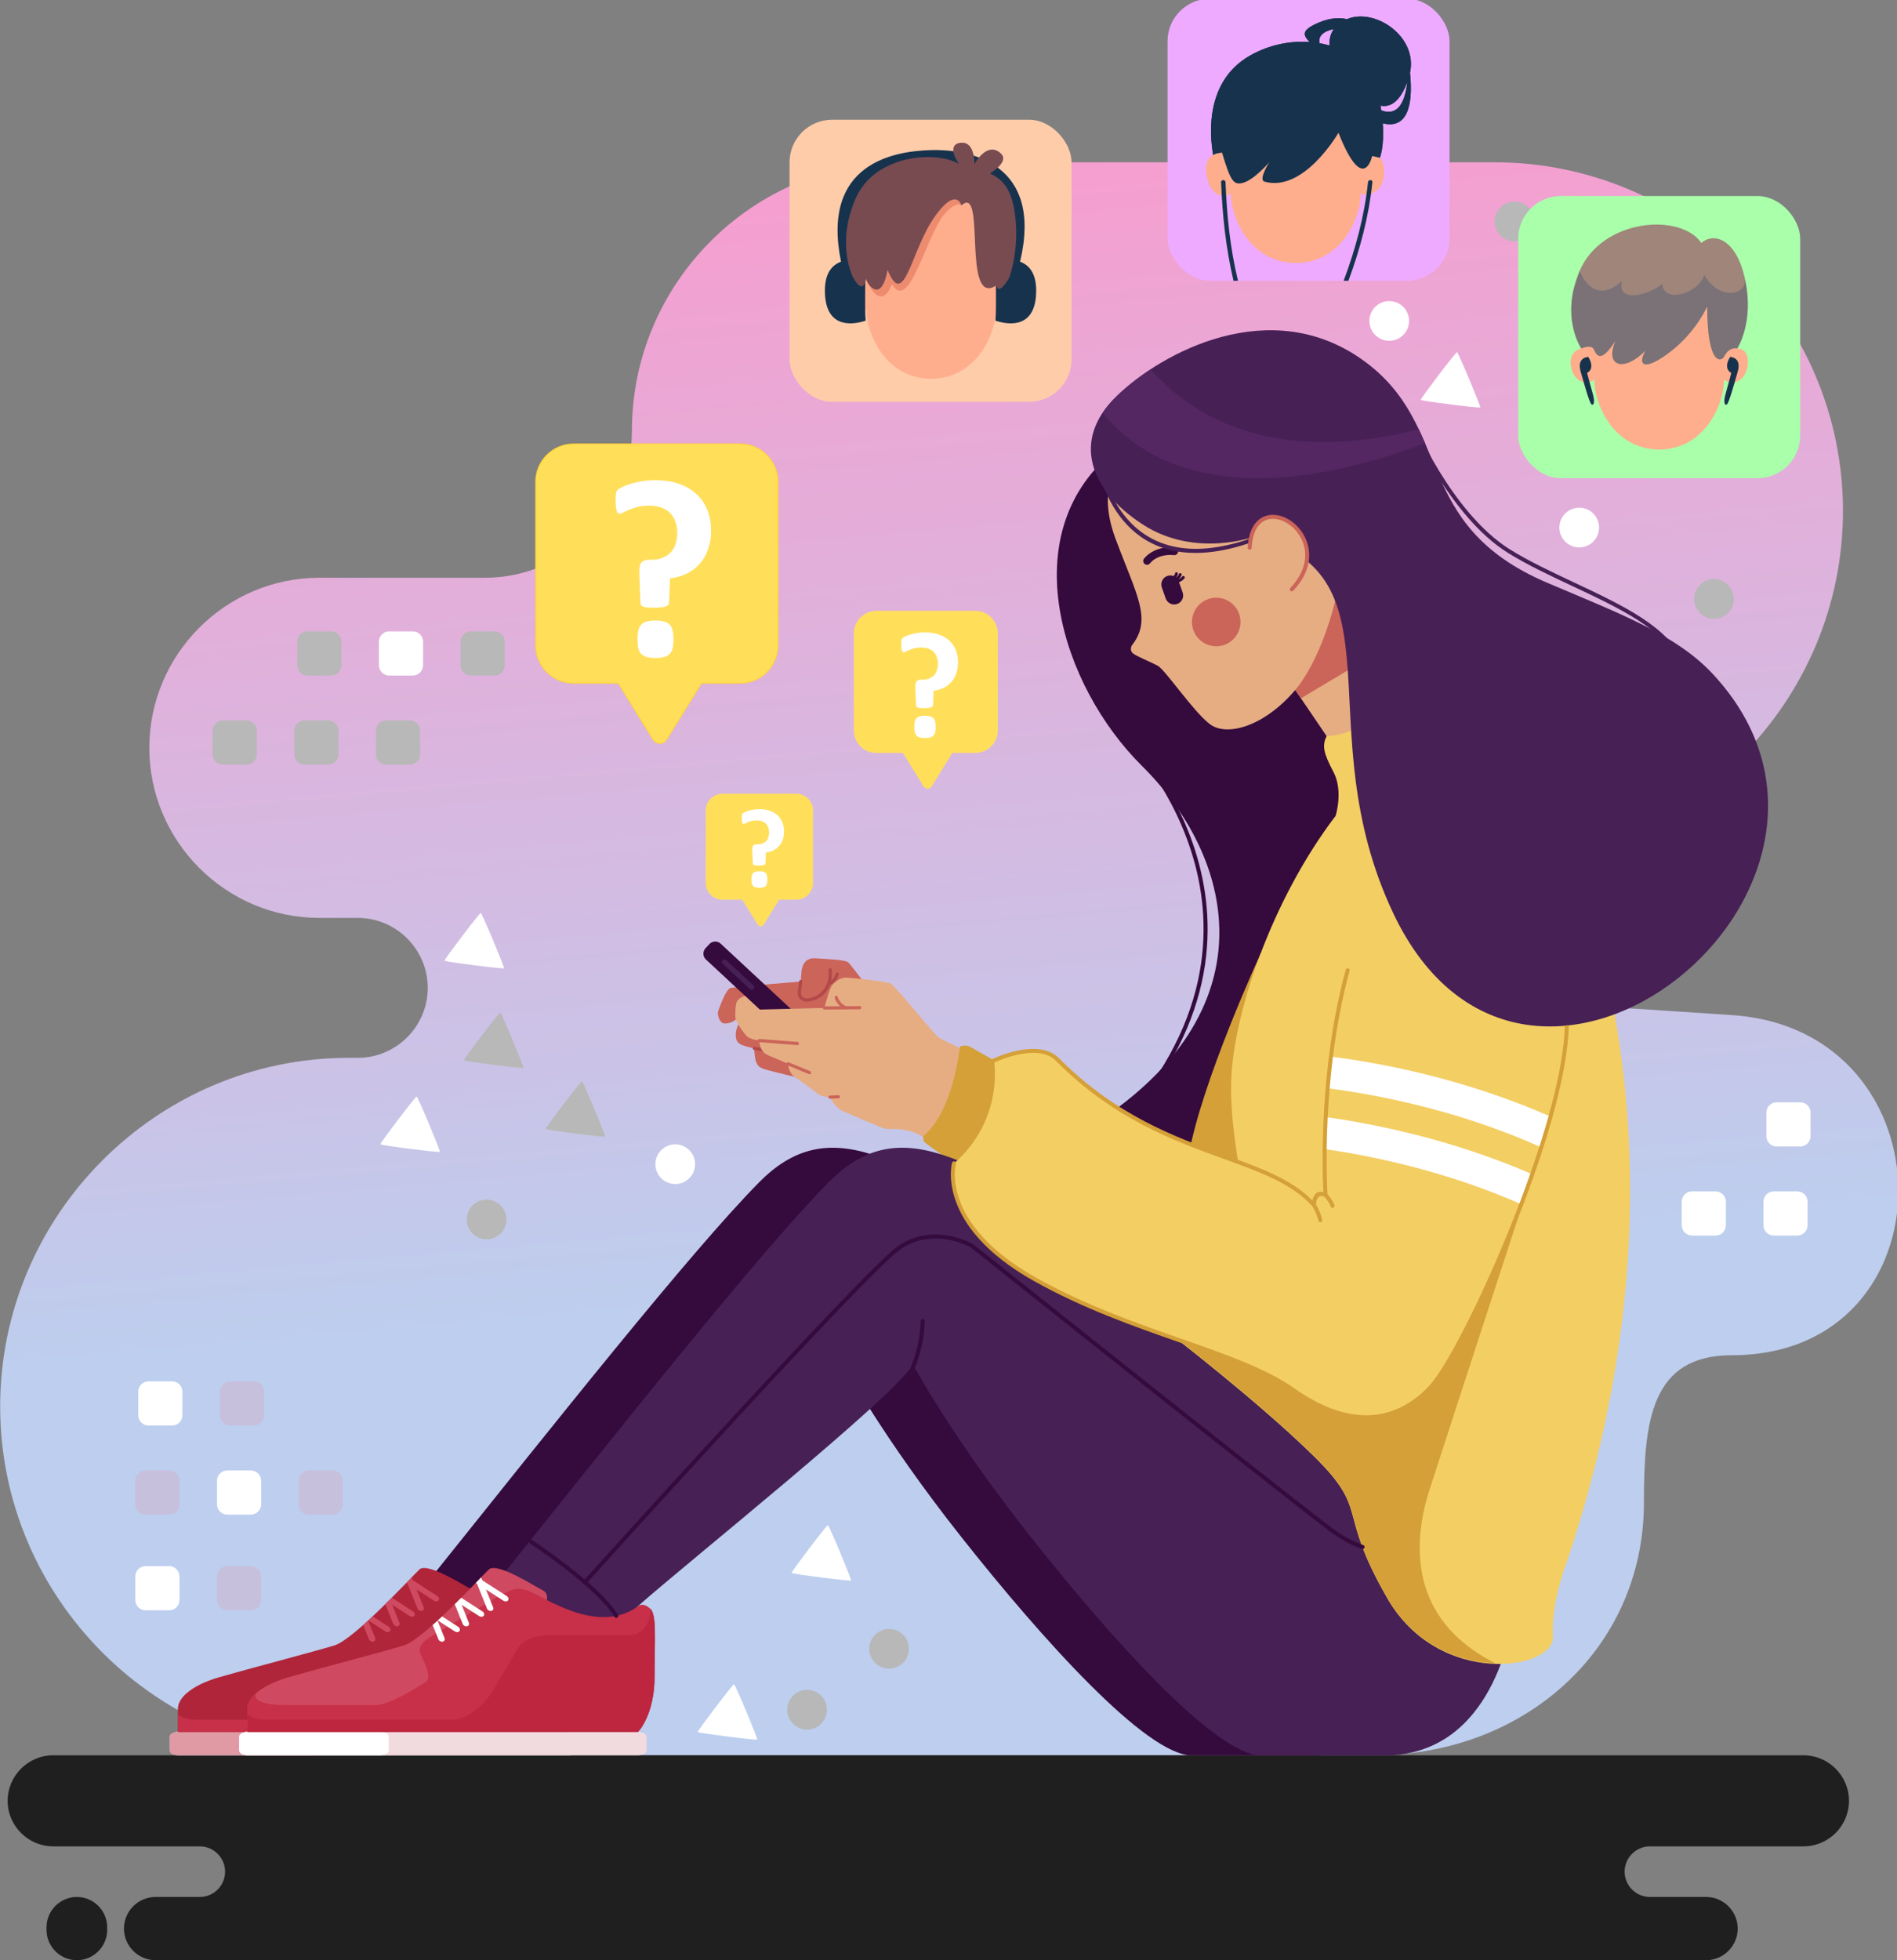 <?xml version="1.0" encoding="UTF-8" standalone="no"?>
<!-- Created with Inkscape (http://www.inkscape.org/) -->

<svg
   xmlns:dc="http://purl.org/dc/elements/1.1/"
   xmlns:cc="http://creativecommons.org/ns#"
   xmlns:rdf="http://www.w3.org/1999/02/22-rdf-syntax-ns#"
   xmlns:svg="http://www.w3.org/2000/svg"
   xmlns="http://www.w3.org/2000/svg"
   xmlns:xlink="http://www.w3.org/1999/xlink"
   xmlns:sodipodi="http://sodipodi.sourceforge.net/DTD/sodipodi-0.dtd"
   xmlns:inkscape="http://www.inkscape.org/namespaces/inkscape"
   viewBox="0 0 160.972 166.269"
   version="1.1"
   id="svg4523"
   inkscape:version="0.92.4 (5da689c313, 2019-01-14)"
   sodipodi:docname="mascotv2.svg">
  <rect x="0" y="0" width="160.972" height="166.269" fill="#808080" stroke="none"/>
  <defs
     id="defs4517">
    <clipPath
       clipPathUnits="userSpaceOnUse"
       id="clipPath276">
      <path
         d="M 345.525,424.972 H 387.97 V 402.508 H 345.525 Z"
         id="path274"
         inkscape:connector-curvature="0" />
    </clipPath>
    <linearGradient
       inkscape:collect="always"
       xlink:href="#linearGradient4305"
       id="linearGradient4307"
       x1="284.158"
       y1="69.925"
       x2="256.591"
       y2="382.82"
       gradientUnits="userSpaceOnUse" />
    <linearGradient
       id="linearGradient4305"
       inkscape:collect="always">
      <stop
         id="stop4309"
         offset="0"
         style="stop-color:#bdceee;stop-opacity:1" />
      <stop
         id="stop4311"
         offset="1"
         style="stop-color:#ff96ca;stop-opacity:1" />
    </linearGradient>
    <clipPath
       clipPathUnits="userSpaceOnUse"
       id="clipPath20">
      <path
         d="M 0,500 H 750 V 0 H 0 Z"
         id="path18"
         inkscape:connector-curvature="0" />
    </clipPath>
    <linearGradient
       inkscape:collect="always"
       xlink:href="#linearGradient4305"
       id="linearGradient5764"
       gradientUnits="userSpaceOnUse"
       x1="284.158"
       y1="69.925"
       x2="256.591"
       y2="382.82" />
    <linearGradient
       inkscape:collect="always"
       xlink:href="#linearGradient4305"
       id="linearGradient5766"
       gradientUnits="userSpaceOnUse"
       x1="284.158"
       y1="69.925"
       x2="256.591"
       y2="382.82" />
  </defs>
  <sodipodi:namedview
     id="base"
     pagecolor="#ffffff"
     bordercolor="#666666"
     borderopacity="1.0"
     inkscape:pageopacity="0.0"
     inkscape:pageshadow="2"
     inkscape:zoom="0.7"
     inkscape:cx="269.88593"
     inkscape:cy="303.2226"
     inkscape:document-units="mm"
     inkscape:current-layer="layer1"
     showgrid="false"
     inkscape:window-width="1920"
     inkscape:window-height="1001"
     inkscape:window-x="-9"
     inkscape:window-y="-9"
     inkscape:window-maximized="1" />
  <g
     inkscape:label="Layer 1"
     inkscape:groupmode="layer"
     id="layer1"
     transform="translate(-14.008,-52.848)">
    <g
       id="g5978">
      <g
         style="fill:url(#linearGradient4307);fill-opacity:1"
         id="g2309"
         clip-path="url(#clipPath20)"
         transform="matrix(0.353,0,0,-0.353,-7.587,231.112)">
        <g
           style="fill:url(#linearGradient5766);fill-opacity:1"
           id="g2307"
           transform="translate(663.527,183.096)">
          <path
             sodipodi:nodetypes="cssccsssssssscsssssssssc"
             d="m -186.077,-3.75 c -19.438,0 -21.095,-15.904 -21.095,-35.342 0,-35.467 -29.018,-60.736 -64.485,-60.736 h -3.558 -168.052 -75.273 c -46.074,0 -83.772,37.697 -83.772,83.771 0,46.075 37.699,83.771 83.772,83.771 h 2.202 c 9.248,0 16.811,7.567 16.811,16.812 0,9.245 -7.563,16.813 -16.811,16.813 h -9.247 c -22.477,0 -40.868,18.389 -40.868,40.866 0,22.452 18.349,40.827 40.79,40.867 h 39.877 c 19.438,0 35.343,15.906 35.343,35.344 0,35.468 29.02,64.486 64.486,64.486 h 142.859 c 46.075,0 83.771,-37.698 83.771,-83.771 0,-46.073 -37.696,-83.772 -83.771,-83.772 -9.248,0 -16.813,-7.567 -16.813,-16.812 0,-9.245 7.585,-16.203 16.813,-16.81 l 57.021,-3.75 c 53.359,-3.509 53.477,-81.737 0,-81.737"
             style="fill:url(#linearGradient5764);fill-opacity:1;fill-rule:evenodd;stroke:none"
             id="path2305"
             inkscape:connector-curvature="0" />
        </g>
      </g>
      <path
         inkscape:connector-curvature="0"
         id="path3049"
         style="fill:#1f1f1f;fill-opacity:1;fill-rule:evenodd;stroke:none;stroke-width:0.353"
         d="m 20.529,219.117 c 1.416,0 2.575,-1.158 2.575,-2.575 v -0.214 c 0,-1.417 -1.159,-2.575 -2.575,-2.575 -1.416,0 -2.575,1.158 -2.575,2.575 v 0.214 c 0,1.417 1.159,2.575 2.575,2.575 M 18.518,201.737 H 167.044 c 2.124,0 3.863,1.738 3.863,3.862 0,2.123 -1.738,3.862 -3.863,3.862 h -13.03 c -1.181,0 -2.146,0.965 -2.146,2.146 v 8e-4 c 0,1.179 0.965,2.145 2.146,2.145 h 4.767 c 1.474,0 2.681,1.208 2.681,2.681 0,1.475 -1.207,2.683 -2.681,2.683 H 27.208 c -1.475,0 -2.682,-1.207 -2.682,-2.683 0,-1.474 1.207,-2.681 2.682,-2.681 h 3.755 c 1.18,0 2.146,-0.965 2.146,-2.145 v -8e-4 c 0,-1.18 -0.966,-2.146 -2.146,-2.146 H 18.518 c -2.124,0 -3.862,-1.738 -3.862,-3.862 0,-2.124 1.738,-3.862 3.862,-3.862"
         sodipodi:nodetypes="csssssccsssssssssssssssssssc" />
      <g
         id="g3053"
         transform="matrix(0.353,0,0,-0.353,109.834,115.888)">
        <path
           d="M 0,0 C -0.182,0.19 -0.174,0.494 0.017,0.675 0.206,0.857 0.51,0.85 0.692,0.658 0.819,0.525 45.391,-45.321 -5.657,-96.37 c -0.186,-0.188 -0.489,-0.188 -0.677,0 -0.187,0.187 -0.187,0.492 0,0.68 C 44.049,-45.308 0.124,-0.132 0,0"
           style="fill:#350a3d;fill-opacity:1;fill-rule:evenodd;stroke:none"
           id="path3051"
           inkscape:connector-curvature="0" />
      </g>
      <g
         id="g3057"
         transform="matrix(0.353,0,0,-0.353,108.39,91.242)">
        <path
           d="m 0,0 c -23.768,-19.829 -12.19,-56.104 7.1,-75.231 22.315,-22.128 30.429,-57.532 -9.128,-84.576 -39.559,-27.045 21.807,-49.66 45.643,-19.668 23.836,29.995 32.601,102.825 30.937,120.962 -1.661,18.136 -1.015,26.061 -14.708,33.927 C 46.151,-16.717 0,0 0,0"
           style="fill:#350a3d;fill-opacity:1;fill-rule:evenodd;stroke:none"
           id="path3055"
           inkscape:connector-curvature="0" />
      </g>
      <g
         id="g3061"
         transform="matrix(0.353,0,0,-0.353,87.455,136.349)">
        <path
           d="m 0,0 c 0,0 -3.423,4.564 -4.12,5.262 -0.697,0.697 -5.262,0.824 -7.988,1.014 -2.726,0.191 -3.233,-2.282 -3.296,-3.297 -0.064,-1.013 -0.191,-2.282 -0.191,-2.282 0,0 -15.693,-1.299 -16.834,-1.552 -1.14,-0.254 -2.662,-4.628 -2.979,-5.516 -0.318,-0.887 0.285,-2.916 1.458,-3.011 1.173,-0.095 2.662,0.603 3.138,1.363 0.475,0.761 0.887,-0.286 0.887,-0.286 0,0 -1.204,-2.028 -1.267,-3.486 -0.064,-1.458 0.254,-2.219 1.425,-2.726 1.173,-0.507 3.012,-0.856 3.012,-0.856 0,0 0.064,-2.408 0.476,-3.296 0.412,-0.888 0.539,-1.269 2.345,-1.807 1.807,-0.539 8.178,-2.029 8.178,-2.029 z"
           style="fill:#cb6459;fill-opacity:1;fill-rule:evenodd;stroke:none"
           id="path3059"
           inkscape:connector-curvature="0" />
      </g>
      <g
         id="g3065"
         transform="matrix(0.353,0,0,-0.353,77.995,141.905)">
        <path
           d="m 0,0 c -0.209,0.034 -0.352,0.229 -0.317,0.437 0.032,0.209 0.227,0.35 0.435,0.318 L 3.18,0.267 C 3.386,0.234 3.528,0.039 3.497,-0.17 3.463,-0.378 3.268,-0.521 3.059,-0.486 Z"
           style="fill:#b24949;fill-opacity:1;fill-rule:evenodd;stroke:none"
           id="path3063"
           inkscape:connector-curvature="0" />
      </g>
      <g
         id="g3069"
         transform="matrix(0.353,0,0,-0.353,136.353,190.614)">
        <path
           d="m 0,0 c 0,0 -4.058,-31.529 -30.43,-31.529 h -29.671 c -10.903,0 -36.007,27.978 -55.28,52.322 -19.271,24.344 -28.422,41.586 -28.422,41.586 -4.662,-7.932 -54.482,-47.699 -66.144,-58.067 -2.281,-2.029 -12.192,-13.568 -13.967,-13.568 0,0 -13.186,-0.885 -23.075,5.961 0,0 3.147,13.379 3.803,14.197 29.663,37.032 62.705,78.705 79.087,95.278 16.382,16.57 33.184,7.425 71.221,-19.455 C -54.842,59.846 0,0 0,0"
           style="fill:#350a3d;fill-opacity:1;fill-rule:evenodd;stroke:none"
           id="path3067"
           inkscape:connector-curvature="0" />
      </g>
      <g
         id="g3073"
         transform="matrix(0.353,0,0,-0.353,73.877,133.278)">
        <path
           d="m 0,0 0.922,0.993 c 0.722,0.774 1.941,0.819 2.716,0.101 l 28.485,-26.473 c 0.773,-0.722 0.818,-1.941 0.098,-2.716 l -0.922,-0.993 c -0.722,-0.773 -1.942,-0.818 -2.716,-0.101 L 0.101,-2.716 C -0.676,-1.994 -0.719,-0.774 0,0"
           style="fill:#350a3d;fill-opacity:1;fill-rule:evenodd;stroke:none"
           id="path3071"
           inkscape:connector-curvature="0" />
      </g>
      <g
         id="g3077"
         transform="matrix(0.353,0,0,-0.353,95.324,141.681)">
        <path
           d="m 0,0 c 0,0 -3.473,1.591 -4.678,2.352 -1.204,0.76 -10.46,12.488 -11.664,12.995 -1.205,0.507 -9.573,1.395 -10.777,1.395 -1.204,0 -2.98,-1.141 -3.55,-2.409 -0.571,-1.269 -1.521,-4.882 -1.521,-4.882 0,0 -12.101,-0.305 -15.548,-0.39 l -3.553,3.301 c 0,0 -1.31,-0.452 -1.817,-1.18 -0.507,-0.73 -0.539,-2.916 -0.476,-4.026 0.063,-1.109 2.121,-3.836 2.692,-4.437 0.571,-0.603 1.996,-0.951 3.043,-1.11 0,0 -0.035,-2.63 2.12,-3.518 2.154,-0.888 4.785,-2.061 4.785,-2.061 0,0 0.127,-2.219 1.712,-3.233 1.585,-1.014 5.832,-4.248 5.832,-4.248 0,0 1.521,-0.602 2.536,-0.539 0,0 1.204,-2.565 3.169,-3.389 1.966,-0.824 9.065,-3.933 10.08,-4.185 1.014,-0.252 4.963,0.464 8.822,-1.766 3.856,-2.229 4.363,-2.354 4.363,-2.354 l 7.228,19.908 z"
           style="fill:#e6ad83;fill-opacity:1;fill-rule:evenodd;stroke:none"
           id="path3075"
           inkscape:connector-curvature="0" />
      </g>
      <g
         id="g3081"
         transform="matrix(0.353,0,0,-0.353,50.632,200.735)">
        <path
           d="m 0,0 c 0,0 -58.687,-1.4 -60.961,2.795 v 5.598 c 0,2.236 2.679,5.453 9.975,7.55 7.296,2.1 22.859,6.159 27.641,7.627 4.783,1.469 18.482,16.434 20.428,18.252 1.945,1.817 11.024,-4.056 12.969,-5.035 1.946,-0.98 0.649,-3.357 -0.325,-6.154 C 8.755,27.836 0,0 0,0"
           style="fill:#b02539;fill-opacity:1;fill-rule:evenodd;stroke:none"
           id="path3079"
           inkscape:connector-curvature="0" />
      </g>
      <g
         id="g3085"
         transform="matrix(0.353,0,0,-0.353,29.126,201.737)">
        <path
           d="M 0,0 H 93.878 C 94.99,0 95.9,0.518 95.9,1.152 v 3.33 c 0,0.635 -0.91,1.155 -2.022,1.155 L 0,5.637 c -1.112,0 -2.022,-0.52 -2.022,-1.155 V 1.152 C -2.022,0.518 -1.112,0 0,0"
           style="fill:#ecd8da;fill-opacity:1;fill-rule:evenodd;stroke:none"
           id="path3083"
           inkscape:connector-curvature="0" />
      </g>
      <g
         id="g3089"
         transform="matrix(0.353,0,0,-0.353,29.126,201.738)">
        <path
           d="m 0,0 h 31.903 c 1.112,0 2.022,0.52 2.022,1.154 v 3.33 c 0,0.635 -0.91,1.155 -2.022,1.155 H 0 c -1.113,0 -2.023,-0.52 -2.023,-1.155 V 1.154 C -2.023,0.52 -1.113,0 0,0"
           style="fill:#df9aa3;fill-opacity:1;fill-rule:evenodd;stroke:none"
           id="path3087"
           inkscape:connector-curvature="0" />
      </g>
      <g
         id="g3093"
         transform="matrix(0.353,0,0,-0.353,43.769,193.062)">
        <path
           d="m 0,0 c 0.324,-0.979 3.243,-5.875 1.216,-7.064 -2.027,-1.188 -8.511,-5.454 -12.159,-5.454 h -20.994 c -9.647,0 -7.419,2.903 -7.419,2.903 -1.51,-1.319 -2.151,-2.647 -2.151,-3.742 v -5.598 h 93.875 c 0,0 3.973,3.988 3.973,13.359 0,9.373 0.525,14.758 -1.056,16.262 -1.58,1.502 -2.674,0.734 -2.674,0.734 -7.296,-5.455 -16.132,-1.537 -20.754,0.629 -0.491,0.233 -0.958,0.465 -1.404,0.694 -3.748,1.933 -6.045,3.66 -9.377,2.035 C 17.348,12.939 4.216,4.896 2.108,3.637 0,2.377 -0.323,0.98 0,0"
           style="fill:#b02539;fill-opacity:1;fill-rule:evenodd;stroke:none"
           id="path3091"
           inkscape:connector-curvature="0" />
      </g>
      <g
         id="g3097"
         transform="matrix(0.353,0,0,-0.353,29.126,198.263)">
        <path
           d="m 0,0 v -4.213 h 93.876 c 0,0 3.972,3.988 3.972,13.359 0,9.374 0.526,14.758 -1.056,16.262 0.214,-3.004 -1.632,-6.365 -4.877,-6.365 H 73.208 c -6.862,0 -8.249,-3.17 -8.249,-3.17 0,0 -3.465,-5.92 -5.961,-10.107 C 56.501,1.58 52.344,-1.281 49.293,-1.281 H 4.152 C 2.022,-1.281 0.753,-0.684 0,0"
           style="fill:#c73048;fill-opacity:1;fill-rule:evenodd;stroke:none"
           id="path3095"
           inkscape:connector-curvature="0" />
      </g>
      <g
         id="g3101"
         transform="matrix(0.353,0,0,-0.353,46.706,188.923)">
        <path
           d="M 0,0 C 0.531,0.523 1.054,1.047 1.563,1.557 L 6.669,-1.734 C 7.051,-1.98 7.188,-2.436 6.975,-2.746 6.761,-3.059 6.276,-3.113 5.893,-2.865 L 1.657,-0.137 3.392,-4.445 C 3.549,-4.834 3.343,-5.217 2.935,-5.299 2.524,-5.381 2.064,-5.129 1.907,-4.74 Z m -4.076,-3.893 4.129,-2.66 c 0.382,-0.246 0.866,-0.193 1.08,0.119 0.214,0.311 0.078,0.766 -0.305,1.012 L -3.039,-2.93 C -3.386,-3.254 -3.732,-3.576 -4.076,-3.893 M -5.31,-5.008 c 0.388,0.346 0.781,0.699 1.176,1.063 l 1.684,-4.188 c 0.157,-0.388 -0.048,-0.771 -0.458,-0.853 -0.41,-0.082 -0.869,0.17 -1.025,0.558 z m 17.044,5.83 c 0.384,-0.248 0.868,-0.193 1.082,0.119 0.214,0.311 0.077,0.766 -0.306,1.012 L 6.613,5.756 6.337,6.439 5.062,5.123 5.334,4.947 l 2.415,-6 c 0.157,-0.388 0.615,-0.64 1.026,-0.558 0.409,0.082 0.615,0.465 0.458,0.853 L 7.499,3.551 Z"
           style="fill:#cf4a60;fill-opacity:1;fill-rule:evenodd;stroke:none"
           id="path3099"
           inkscape:connector-curvature="0" />
      </g>
      <g
         id="g3105"
         transform="matrix(0.353,0,0,-0.353,98.375,142.805)">
        <path
           d="m 0,0 -6.091,3.476 c 0,0 -1.268,0.317 -2.155,-0.127 0,0 -1.522,-15.595 -8.813,-21.492 0,0 -0.189,-1.013 0.349,-1.521 0.539,-0.506 7.071,-5.061 7.071,-5.061 0,0 2.724,-0.486 5.259,1.163 2.536,1.648 8.242,12.615 8.115,14.009 C 3.608,-8.158 0,0 0,0"
           style="fill:#d4a037;fill-opacity:1;fill-rule:evenodd;stroke:none"
           id="path3103"
           inkscape:connector-curvature="0" />
      </g>
      <g
         id="g3109"
         transform="matrix(0.353,0,0,-0.353,142.245,190.614)">
        <path
           d="m 0,0 c 0,0 -4.058,-31.529 -30.43,-31.529 h -29.668 c -10.904,0 -36.01,27.978 -55.283,52.322 -19.271,24.344 -28.422,41.586 -28.422,41.586 -4.662,-7.932 -54.481,-47.699 -66.143,-58.067 -2.283,-2.029 -12.193,-13.568 -13.968,-13.568 0,0 -13.186,-0.885 -23.075,5.961 0,0 3.148,13.379 3.803,14.197 29.663,37.032 62.705,78.705 79.087,95.278 16.385,16.57 33.184,7.425 71.221,-19.455 C -54.842,59.846 0,0 0,0"
           style="fill:#472055;fill-opacity:1;fill-rule:evenodd;stroke:none"
           id="path3107"
           inkscape:connector-curvature="0" />
      </g>
      <g
         id="g3113"
         transform="matrix(0.353,0,0,-0.353,121.939,134.436)">
        <path
           d="m 0,0 -2.607,2.211 c 0,0 -14.382,-31.119 -17.425,-48.869 -3.043,-17.752 10.396,-15.723 10.396,-15.723 0,0 9.636,5.578 9.89,12.68 C 0.507,-42.602 0,0 0,0"
           style="fill:#d4a037;fill-opacity:1;fill-rule:evenodd;stroke:none"
           id="path3111"
           inkscape:connector-curvature="0" />
      </g>
      <g
         id="g3117"
         transform="matrix(0.353,0,0,-0.353,127.132,97.082)">
        <path
           d="m 0,0 c 0,0 14.076,-22.263 35.287,-31.283 0,0 2.428,-15.425 -8.104,-21.989 -10.532,-6.564 -26.745,-1.246 -26.745,-1.246 l -10.692,15.726 z"
           style="fill:#e6ad83;fill-opacity:1;fill-rule:evenodd;stroke:none"
           id="path3115"
           inkscape:connector-curvature="0" />
      </g>
      <g
         id="g3121"
         transform="matrix(0.353,0,0,-0.353,124.406,112.077)">
        <path
           d="m 0,0 -1.688,2.483 c 1.445,5.915 3.941,16.237 3.941,16.956 0,1.015 6.72,10.651 6.72,10.651 L 14.425,29.963 14.298,8.536 Z"
           style="fill:#cb6459;fill-opacity:1;fill-rule:evenodd;stroke:none"
           id="path3119"
           inkscape:connector-curvature="0" />
      </g>
      <g
         id="g3125"
         transform="matrix(0.353,0,0,-0.353,145.517,121.648)">
        <path
           d="m 0,0 c 0,0 40.572,-72.128 4.058,-180.548 0,0 -3.804,-9.637 -3.297,-17.75 0.508,-8.115 -27.389,-12.424 -39.815,9.131 -12.425,21.555 -4.056,20.793 -17.75,34.232 -13.693,13.44 -35.247,29.922 -35.247,29.922 0,0 5.827,10.651 17.491,12.68 0,0 0,6.846 3.931,8.242 0,0 -6.467,23.328 -5.959,39.303 0.507,15.976 9.633,43.363 25.102,63.648 0,0 1.901,5.962 -0.508,10.527 -2.408,4.564 -2.789,6.339 -1.648,8.621 0,0 4.565,0 8.369,2.79 3.802,2.789 13.312,3.043 13.312,3.043 z"
           style="fill:#f3ce63;fill-opacity:1;fill-rule:evenodd;stroke:none"
           id="path3123"
           inkscape:connector-curvature="0" />
      </g>
      <g
         id="g3129"
         transform="matrix(0.353,0,0,-0.353,140.905,193.938)">
        <path
           d="m 0,0 c -8.698,0.258 -19.468,4.445 -25.981,15.75 -12.425,21.555 -4.057,20.793 -17.75,34.232 -13.694,13.44 -35.248,29.922 -35.248,29.922 0,0 5.828,10.651 17.492,12.68 0,0 0,6.846 3.93,8.242 l -0.094,0.348 30.642,-10.778 32.458,47.674 5.344,-14.631 c 0,0 -22.08,-67.529 -26.645,-81.728 C -19.998,28.812 -20.793,10.475 0,0"
           style="fill:#d4a037;fill-opacity:1;fill-rule:evenodd;stroke:none"
           id="path3127"
           inkscape:connector-curvature="0" />
      </g>
      <g
         id="g3133"
         transform="matrix(0.353,0,0,-0.353,128.367,135.157)">
        <path
           d="m 0,0 c -7.172,-26.087 -5.325,-54.013 -5.325,-54.013 0,0 -2.6,1.459 -2.789,-2.408 -11.605,12.955 -37.52,10.666 -61.686,34.993 -4.715,4.75 -15.215,-0.253 -15.215,-0.253 0,0 2.534,-14.074 -9.638,-24.724 0,0 -4.058,-14.707 19.525,-27.895 23.583,-13.185 48.437,-16.988 62.127,-26.625 13.693,-9.635 24.851,-7.861 32.965,0.762 8.114,8.621 35.755,69.223 32.458,92.049 C 46.951,29.764 7.174,26.084 0,0"
           style="fill:#f3ce63;fill-opacity:1;fill-rule:evenodd;stroke:none"
           id="path3131"
           inkscape:connector-curvature="0" />
      </g>
      <g
         id="g3137"
         transform="matrix(0.353,0,0,-0.353,126.504,147.601)">
        <path
           d="M 0,0 C 10.61,-1.477 29.946,-5.139 49.644,-13.746 48.801,-16.15 47.918,-18.555 47.01,-20.941 28.408,-12.738 10.104,-9.17 -0.24,-7.687 -0.211,-5.389 -0.14,-2.803 0,0 M 1.255,14.522 C 0.927,11.91 0.666,9.361 0.46,6.914 10.196,5.691 30.929,2.16 51.814,-7.283 c 0.8,2.498 1.545,4.969 2.219,7.388 C 32.524,9.654 11.308,13.263 1.255,14.522"
           style="fill:#ffffff;fill-opacity:1;fill-rule:evenodd;stroke:none"
           id="path3135"
           inkscape:connector-curvature="0" />
      </g>
      <g
         id="g3141"
         transform="matrix(0.353,0,0,-0.353,109.47,91.312)">
        <path
           d="m 0,0 c 0,0 -7.473,-6.549 -2.309,-20.397 5.162,-13.848 8.905,-19.409 3.947,-25.746 0,0 -0.634,-1.135 0.256,-1.874 0.887,-0.739 4.112,-1.998 5.956,-2.98 1.846,-0.982 8.476,-10.931 12.526,-14.026 4.049,-3.095 12.956,-0.646 20.415,8.026 7.463,8.672 13.34,29.99 10.751,38.473 C 48.953,-10.045 14.879,3.324 0,0"
           style="fill:#e6ad83;fill-opacity:1;fill-rule:evenodd;stroke:none"
           id="path3139"
           inkscape:connector-curvature="0" />
      </g>
      <g
         id="g3145"
         transform="matrix(0.353,0,0,-0.353,120.496,98.352)">
        <path
           d="m 0,0 c 0,0 -14.271,-5.309 -26.911,2.842 -12.639,8.15 -17.367,20.159 -6.379,30.831 10.991,10.67 36.972,24.526 59.131,8.778 C 48,26.703 37.355,2.869 70.268,-11.129 87.638,-18.517 101.212,-23.558 110.021,-33 157.453,-83.844 65.46,-158.446 33.276,-90.582 12.111,-45.951 36.282,-9.311 0,0"
           style="fill:#472055;fill-opacity:1;fill-rule:evenodd;stroke:none"
           id="path3143"
           inkscape:connector-curvature="0" />
      </g>
      <g
         id="g3149"
         transform="matrix(0.353,0,0,-0.353,56.524,200.735)">
        <path
           d="m 0,0 c 0,0 -58.689,-1.4 -60.963,2.795 v 5.598 c 0,2.236 2.68,5.453 9.975,7.55 7.296,2.1 22.86,6.159 27.642,7.627 4.782,1.469 18.482,16.434 20.427,18.252 1.945,1.817 11.024,-4.056 12.97,-5.035 1.945,-0.98 0.648,-3.357 -0.324,-6.154 C 8.753,27.836 0,0 0,0"
           style="fill:#cf4a60;fill-opacity:1;fill-rule:evenodd;stroke:none"
           id="path3147"
           inkscape:connector-curvature="0" />
      </g>
      <g
         id="g3153"
         transform="matrix(0.353,0,0,-0.353,35.017,201.737)">
        <path
           d="m 0,0 h 93.878 c 1.113,0 2.021,0.518 2.021,1.152 v 3.33 c 0,0.635 -0.908,1.155 -2.021,1.155 L 0,5.637 c -1.112,0 -2.021,-0.52 -2.021,-1.155 V 1.152 C -2.021,0.518 -1.112,0 0,0"
           style="fill:#f2dbdf;fill-opacity:1;fill-rule:evenodd;stroke:none"
           id="path3151"
           inkscape:connector-curvature="0" />
      </g>
      <g
         id="g3157"
         transform="matrix(0.353,0,0,-0.353,35.017,201.738)">
        <path
           d="m 0,0 h 31.903 c 1.114,0 2.022,0.52 2.022,1.154 v 3.33 c 0,0.635 -0.908,1.155 -2.022,1.155 H 0 c -1.113,0 -2.022,-0.52 -2.022,-1.155 V 1.154 C -2.022,0.52 -1.113,0 0,0"
           style="fill:#ffffff;fill-opacity:1;fill-rule:evenodd;stroke:none"
           id="path3155"
           inkscape:connector-curvature="0" />
      </g>
      <g
         id="g3161"
         transform="matrix(0.353,0,0,-0.353,49.661,193.062)">
        <path
           d="m 0,0 c 0.323,-0.979 3.241,-5.875 1.215,-7.064 -2.026,-1.188 -8.512,-5.454 -12.16,-5.454 h -20.994 c -9.646,0 -7.418,2.903 -7.418,2.903 -1.51,-1.319 -2.152,-2.647 -2.152,-3.742 v -5.598 h 93.876 c 0,0 3.972,3.988 3.972,13.359 0,9.373 0.527,14.758 -1.053,16.262 C 53.704,12.168 52.61,11.4 52.61,11.4 45.313,5.945 36.477,9.863 31.857,12.029 c -0.491,0.233 -0.959,0.465 -1.405,0.694 -3.748,1.933 -6.044,3.66 -9.376,2.035 C 17.346,12.939 4.214,4.896 2.106,3.637 0,2.377 -0.325,0.98 0,0"
           style="fill:#c73048;fill-opacity:1;fill-rule:evenodd;stroke:none"
           id="path3159"
           inkscape:connector-curvature="0" />
      </g>
      <g
         id="g3165"
         transform="matrix(0.353,0,0,-0.353,35.017,198.263)">
        <path
           d="m 0,0 v -4.213 h 93.875 c 0,0 3.973,3.988 3.973,13.359 0,9.374 0.527,14.758 -1.054,16.262 0.211,-3.004 -1.634,-6.365 -4.878,-6.365 H 73.208 c -6.862,0 -8.249,-3.17 -8.249,-3.17 0,0 -3.465,-5.92 -5.961,-10.107 C 56.503,1.58 52.344,-1.281 49.293,-1.281 H 4.152 C 2.022,-1.281 0.754,-0.684 0,0"
           style="fill:#bd263e;fill-opacity:1;fill-rule:evenodd;stroke:none"
           id="path3163"
           inkscape:connector-curvature="0" />
      </g>
      <g
         id="g3169"
         transform="matrix(0.353,0,0,-0.353,52.597,188.923)">
        <path
           d="M 0,0 C 0.532,0.523 1.055,1.047 1.563,1.557 L 6.669,-1.734 C 7.052,-1.98 7.188,-2.436 6.976,-2.746 6.761,-3.059 6.277,-3.113 5.893,-2.865 L 1.659,-0.137 3.393,-4.445 C 3.548,-4.834 3.344,-5.217 2.935,-5.299 2.524,-5.381 2.065,-5.129 1.907,-4.74 Z m -4.076,-3.893 4.129,-2.66 c 0.383,-0.246 0.867,-0.193 1.081,0.119 0.213,0.311 0.077,0.766 -0.305,1.012 L -3.039,-2.93 C -3.385,-3.254 -3.731,-3.576 -4.076,-3.893 M -5.31,-5.008 c 0.389,0.346 0.781,0.699 1.176,1.063 l 1.685,-4.188 c 0.156,-0.388 -0.049,-0.771 -0.458,-0.853 -0.411,-0.082 -0.87,0.17 -1.026,0.558 z m 17.044,5.83 c 0.383,-0.248 0.868,-0.193 1.082,0.119 0.214,0.311 0.077,0.766 -0.305,1.012 L 6.613,5.756 6.338,6.439 5.062,5.123 5.334,4.947 l 2.415,-6 c 0.157,-0.388 0.616,-0.64 1.026,-0.558 0.409,0.082 0.615,0.465 0.458,0.853 L 7.499,3.551 Z"
           style="fill:#ffffff;fill-opacity:1;fill-rule:evenodd;stroke:none"
           id="path3167"
           inkscape:connector-curvature="0" />
      </g>
      <g
         id="g3173"
         transform="matrix(0.353,0,0,-0.353,81.819,136.085)">
        <path
           d="m 0,0 c 0.029,0.209 0.22,0.354 0.429,0.327 0.211,-0.026 0.356,-0.219 0.33,-0.428 0,-0.004 -0.273,-1.93 -0.321,-2.545 -0.02,-0.281 0.019,-0.659 0.251,-0.959 0.169,-0.214 0.447,-0.4 0.888,-0.492 0.132,-0.026 0.322,-0.032 0.558,-0.01 0.716,0.063 1.754,0.375 2.705,1.072 0.942,0.694 1.793,1.777 2.126,3.384 C 7.111,1.057 7.158,1.865 7.077,2.784 7.056,2.995 7.212,3.18 7.42,3.198 7.632,3.217 7.816,3.064 7.835,2.855 7.928,1.852 7.874,0.967 7.713,0.192 7.336,-1.63 6.369,-2.86 5.291,-3.65 4.219,-4.44 3.027,-4.794 2.203,-4.868 1.892,-4.897 1.619,-4.887 1.422,-4.848 0.777,-4.713 0.354,-4.422 0.085,-4.076 -0.293,-3.59 -0.358,-3.009 -0.324,-2.586 -0.279,-2 0,-0.008 0,0"
           style="fill:#b24949;fill-opacity:1;fill-rule:evenodd;stroke:none"
           id="path3171"
           inkscape:connector-curvature="0" />
      </g>
      <g
         id="g3177"
         transform="matrix(0.353,0,0,-0.353,84.361,136.411)">
        <path
           d="m 0,0 c -0.206,-0.053 -0.412,0.074 -0.465,0.277 -0.05,0.206 0.074,0.415 0.28,0.465 0.002,0 1.342,0.325 1.775,2.034 C 1.644,2.982 1.852,3.104 2.056,3.054 2.261,3.001 2.386,2.792 2.333,2.589 1.786,0.431 0.006,0 0,0"
           style="fill:#b24949;fill-opacity:1;fill-rule:evenodd;stroke:none"
           id="path3175"
           inkscape:connector-curvature="0" />
      </g>
      <g
         id="g3181"
         transform="matrix(0.353,0,0,-0.353,83.969,138.48)">
        <path
           d="m 0,0 c -0.211,-0.003 -0.383,0.166 -0.385,0.378 -0.003,0.211 0.169,0.383 0.377,0.385 L 8.475,0.832 C 8.686,0.834 8.857,0.663 8.857,0.454 8.859,0.243 8.69,0.071 8.479,0.068 Z"
           style="fill:#cb6459;fill-opacity:1;fill-rule:evenodd;stroke:none"
           id="path3179"
           inkscape:connector-curvature="0" />
      </g>
      <g
         id="g3185"
         transform="matrix(0.353,0,0,-0.353,85.822,138.206)">
        <path
           d="m 0,0 c 0.197,-0.074 0.296,-0.296 0.222,-0.491 -0.077,-0.198 -0.296,-0.296 -0.494,-0.223 -0.005,0.003 -1.918,0.695 -2.512,2.753 -0.059,0.2 0.06,0.414 0.261,0.47 C -2.319,2.567 -2.108,2.451 -2.05,2.248 -1.566,0.564 -0.003,0.002 0,0"
           style="fill:#cb6459;fill-opacity:1;fill-rule:evenodd;stroke:none"
           id="path3183"
           inkscape:connector-curvature="0" />
      </g>
      <g
         id="g3189"
         transform="matrix(0.353,0,0,-0.353,78.435,141.247)">
        <path
           d="m 0,0 c -0.211,0.014 -0.369,0.198 -0.354,0.409 0.016,0.212 0.199,0.37 0.41,0.355 L 9.198,0.056 C 9.406,0.04 9.565,-0.146 9.549,-0.356 9.536,-0.565 9.352,-0.724 9.14,-0.708 Z"
           style="fill:#cb6459;fill-opacity:1;fill-rule:evenodd;stroke:none"
           id="path3187"
           inkscape:connector-curvature="0" />
      </g>
      <g
         id="g3193"
         transform="matrix(0.353,0,0,-0.353,80.829,143.205)">
        <path
           d="m 0,0 c -0.195,0.079 -0.288,0.304 -0.206,0.5 0.079,0.195 0.304,0.287 0.499,0.205 L 5.444,-1.429 C 5.64,-1.511 5.732,-1.735 5.652,-1.931 5.571,-2.126 5.347,-2.216 5.151,-2.138 Z"
           style="fill:#cb6459;fill-opacity:1;fill-rule:evenodd;stroke:none"
           id="path3191"
           inkscape:connector-curvature="0" />
      </g>
      <g
         id="g3197"
         transform="matrix(0.353,0,0,-0.353,84.442,146.044)">
        <path
           d="m 0,0 c -0.212,-0.008 -0.389,0.154 -0.396,0.367 -0.008,0.207 0.156,0.387 0.364,0.395 L 1.999,0.848 C 2.208,0.855 2.388,0.691 2.396,0.48 2.403,0.27 2.239,0.092 2.028,0.084 Z"
           style="fill:#cb6459;fill-opacity:1;fill-rule:evenodd;stroke:none"
           id="path3195"
           inkscape:connector-curvature="0" />
      </g>
      <g
         id="g3201"
         transform="matrix(0.353,0,0,-0.353,75.307,134.357)">
        <path
           d="M 0,0 0.217,0.232 C 0.386,0.414 0.674,0.425 0.856,0.256 L 7.539,-5.957 C 7.722,-6.126 7.731,-6.411 7.562,-6.594 L 7.346,-6.826 C 7.177,-7.008 6.892,-7.019 6.71,-6.85 L 0.024,-0.637 C -0.158,-0.468 -0.166,-0.183 0,0"
           style="fill:#472055;fill-opacity:1;fill-rule:evenodd;stroke:none"
           id="path3199"
           inkscape:connector-curvature="0" />
      </g>
      <g
         id="g3205"
         transform="matrix(0.353,0,0,-0.353,129.689,183.911)">
        <path
           d="m 0,0 c 0.251,-0.084 0.383,-0.357 0.299,-0.605 -0.088,-0.25 -0.36,-0.383 -0.608,-0.299 -1.292,0.449 -2.636,1.047 -4.034,1.824 -1.312,0.73 -2.67,1.621 -4.07,2.685 -16.905,12.868 -84.981,67.174 -85.952,67.948 -0.656,0.367 -9.137,4.935 -16.948,-0.51 -8.326,-5.803 -75.291,-80.096 -75.484,-80.309 -0.178,-0.195 -0.48,-0.213 -0.674,-0.035 -0.196,0.178 -0.211,0.479 -0.034,0.674 0.193,0.213 67.238,74.596 75.646,80.457 8.344,5.815 17.382,0.883 17.974,0.547 0.032,-0.016 0.064,-0.033 0.096,-0.057 C -93.591,72.16 -24.811,17.291 -7.834,4.365 -6.469,3.326 -5.148,2.461 -3.878,1.756 -2.527,1.004 -1.233,0.428 0,0"
           style="fill:#350a3d;fill-opacity:1;fill-rule:evenodd;stroke:none"
           id="path3203"
           inkscape:connector-curvature="0" />
      </g>
      <g
         id="g3209"
         transform="matrix(0.353,0,0,-0.353,58.913,183.722)">
        <path
           d="M 0,0 C -0.222,0.146 -0.283,0.441 -0.139,0.664 0.005,0.885 0.302,0.947 0.524,0.805 0.57,0.771 16.92,-9.924 21.326,-17.299 c 0.134,-0.226 0.062,-0.519 -0.165,-0.654 -0.226,-0.137 -0.519,-0.063 -0.656,0.164 C 16.216,-10.607 0.046,-0.027 0,0"
           style="fill:#350a3d;fill-opacity:1;fill-rule:evenodd;stroke:none"
           id="path3207"
           inkscape:connector-curvature="0" />
      </g>
      <g
         id="g3213"
         transform="matrix(0.353,0,0,-0.353,91.592,168.975)">
        <path
           d="m 0,0 c -0.104,-0.242 -0.386,-0.355 -0.626,-0.252 -0.243,0.102 -0.356,0.383 -0.254,0.625 0.006,0.016 2.409,5.404 2.409,11.199 0,0.268 0.214,0.481 0.481,0.481 0.264,0 0.478,-0.213 0.478,-0.481 C 2.488,5.58 0.005,0.016 0,0"
           style="fill:#350a3d;fill-opacity:1;fill-rule:evenodd;stroke:none"
           id="path3211"
           inkscape:connector-curvature="0" />
      </g>
      <g
         id="g3217"
         transform="matrix(0.353,0,0,-0.353,126.654,154.145)">
        <path
           d="M 0,0 C -0.135,2.271 -1.531,28.795 5.317,53.698 5.387,53.954 5.235,54.216 4.982,54.284 4.729,54.354 4.465,54.205 4.396,53.949 -2.129,30.227 -1.217,5.059 -0.987,0.51 -1.849,0.719 -3.188,0.654 -3.613,-1.521 -8.661,3.619 -16.02,6.283 -24.631,9.4 c -11.91,4.315 -26.237,9.504 -39.973,23.333 -4.958,4.99 -15.727,-0.142 -15.756,-0.156 -0.241,-0.113 -0.343,-0.396 -0.233,-0.637 0.114,-0.237 0.397,-0.34 0.637,-0.229 0.029,0.014 10.196,4.857 14.674,0.349 13.886,-13.98 28.323,-19.208 40.326,-23.558 8.884,-3.217 16.419,-5.945 21.311,-11.383 0.12,-0.183 1.02,-1.588 1.445,-3.455 0.058,-0.258 0.311,-0.42 0.571,-0.363 0.256,0.058 0.42,0.314 0.361,0.57 -0.412,1.817 -1.236,3.231 -1.505,3.662 0.185,2.6 1.688,2.041 2.004,1.895 0.276,-0.321 1.303,-1.559 1.522,-2.362 0.069,-0.254 0.33,-0.404 0.584,-0.336 0.256,0.069 0.404,0.332 0.336,0.586 C 1.405,-1.703 0.336,-0.393 0,0 m -90.26,7.535 c 0.064,0.258 0.322,0.412 0.578,0.348 0.256,-0.065 0.412,-0.322 0.349,-0.58 -0.011,-0.041 -3.962,-14.356 19.293,-27.36 11.811,-6.603 23.955,-10.853 34.849,-14.662 10.845,-3.797 20.455,-7.158 27.323,-11.99 6.476,-4.559 12.361,-6.529 17.604,-6.408 5.664,0.131 10.601,2.711 14.738,7.105 4.299,4.571 14.158,23.932 21.923,44.467 5.711,15.102 10.278,30.815 10.651,41.7 0.008,0.262 0.229,0.471 0.491,0.463 0.264,-0.008 0.47,-0.23 0.462,-0.494 C 57.626,29.119 53.032,13.299 47.293,-1.881 39.487,-22.518 29.534,-42.027 25.168,-46.666 c -4.311,-4.58 -9.472,-7.27 -15.413,-7.404 -5.442,-0.127 -11.522,1.896 -18.176,6.578 -6.762,4.76 -16.31,8.099 -27.085,11.869 -10.93,3.826 -23.115,8.088 -34.996,14.732 C -94.412,-7.523 -90.273,7.49 -90.26,7.535"
           style="fill:#d4a037;fill-opacity:1;fill-rule:evenodd;stroke:none"
           id="path3215"
           inkscape:connector-curvature="0" />
      </g>
      <g
         id="g3221"
         transform="matrix(0.353,0,0,-0.353,116.565,103.65)">
        <path
           d="m 0,0 c -3.059,-1.014 -4.718,-4.316 -3.703,-7.374 1.012,-3.059 4.313,-4.716 7.372,-3.703 3.059,1.014 4.718,4.316 3.703,7.375 C 6.358,-0.645 3.057,1.014 0,0"
           style="fill:#cb6459;fill-opacity:1;fill-rule:evenodd;stroke:none"
           id="path3219"
           inkscape:connector-curvature="0" />
      </g>
      <g
         id="g3225"
         transform="matrix(0.353,0,0,-0.353,113.617,99.935)">
        <path
           d="m 0,0 c -2.081,0.224 -4.363,-0.317 -5.75,-1.99 -0.319,-0.387 -0.901,-0.442 -1.286,-0.12 -0.389,0.321 -0.442,0.9 -0.122,1.289 1.724,2.081 4.749,2.999 7.38,2.635 C 0.724,1.753 1.078,1.294 1.018,0.794 0.954,0.293 0.494,-0.062 0,0"
           style="fill:#350a3d;fill-opacity:1;fill-rule:evenodd;stroke:none"
           id="path3223"
           inkscape:connector-curvature="0" />
      </g>
      <g
         id="g3229"
         transform="matrix(0.353,0,0,-0.353,113.06,101.703)">
        <path
           d="M 0,0 V 0 C 0.492,0.175 1.007,0.157 1.461,-0.01 1.599,0.081 1.817,0.273 1.862,0.602 1.889,0.789 2.063,0.921 2.251,0.895 2.438,0.868 2.57,0.693 2.544,0.506 2.491,0.123 2.301,-0.159 2.105,-0.354 L 2.13,-0.368 c 0.25,0.16 0.519,0.416 0.662,0.817 0.066,0.179 0.262,0.273 0.438,0.207 0.18,-0.062 0.273,-0.26 0.209,-0.439 -0.161,-0.449 -0.435,-0.772 -0.72,-1 l 0.005,-0.004 c 0.298,0.127 0.607,0.33 0.864,0.656 0.116,0.15 0.332,0.176 0.483,0.059 C 4.219,-0.189 4.245,-0.406 4.126,-0.556 3.865,-0.892 3.562,-1.126 3.255,-1.291 L 2.827,-1.515 3.693,-3.975 C 4.089,-5.097 3.495,-6.337 2.375,-6.731 1.255,-7.126 0.014,-6.533 -0.38,-5.412 l -0.937,2.657 C -1.714,-1.634 -1.119,-0.395 0,0"
           style="fill:#350a3d;fill-opacity:1;fill-rule:evenodd;stroke:none"
           id="path3227"
           inkscape:connector-curvature="0" />
      </g>
      <g
         id="g3233"
         transform="matrix(0.353,0,0,-0.353,107.113,92.193)">
        <path
           d="M 0,0 C -0.039,0.262 0.138,0.506 0.399,0.547 0.658,0.588 0.903,0.411 0.943,0.151 0.959,0.067 5.28,-29.072 37.072,-17.855 c 0.251,0.086 0.524,-0.044 0.611,-0.292 0.089,-0.25 -0.042,-0.524 -0.29,-0.611 C 4.507,-30.36 0.016,-0.085 0,0"
           style="fill:#472055;fill-opacity:1;fill-rule:evenodd;stroke:none"
           id="path3231"
           inkscape:connector-curvature="0" />
      </g>
      <g
         id="g3237"
         transform="matrix(0.353,0,0,-0.353,120.054,99.308)">
        <path
           d="M 0,0 C 0.801,16.128 22.249,2.842 10.109,-10.012 10.109,-10.012 1.432,-9.358 0,0"
           style="fill:#e6ad83;fill-opacity:1;fill-rule:evenodd;stroke:none"
           id="path3235"
           inkscape:connector-curvature="0" />
      </g>
      <g
         id="g3241"
         transform="matrix(0.353,0,0,-0.353,120.222,99.316)">
        <path
           d="M 0,0 C -0.014,-0.263 -0.238,-0.467 -0.502,-0.454 -0.764,-0.442 -0.97,-0.218 -0.956,0.045 -0.75,4.202 0.8,6.521 2.829,7.452 4.593,8.261 6.698,8.005 8.59,6.983 10.446,5.982 12.108,4.24 13.038,2.055 c 1.458,-3.427 1.128,-7.938 -3.061,-12.37 -0.18,-0.193 -0.484,-0.203 -0.674,-0.021 -0.193,0.181 -0.203,0.483 -0.022,0.675 3.875,4.103 4.2,8.227 2.877,11.341 C 11.318,3.659 9.815,5.236 8.138,6.141 6.498,7.024 4.701,7.26 3.225,6.584 1.503,5.794 0.185,3.74 0,0"
           style="fill:#cb6459;fill-opacity:1;fill-rule:evenodd;stroke:none"
           id="path3239"
           inkscape:connector-curvature="0" />
      </g>
      <g
         id="g3245"
         transform="matrix(0.353,0,0,-0.353,133.597,88.686)">
        <path
           d="M 0,0 C -0.103,0.244 0.014,0.524 0.256,0.626 0.502,0.727 0.782,0.611 0.883,0.367 0.909,0.304 10.08,-21.68 24.148,-30.474 c 4.559,-2.848 9.982,-5.394 15.389,-7.937 11.517,-5.408 22.976,-10.791 26.14,-19.051 0.093,-0.247 -0.032,-0.523 -0.278,-0.617 -0.248,-0.094 -0.525,0.03 -0.618,0.277 -3.027,7.901 -14.308,13.201 -25.648,18.528 -5.444,2.556 -10.902,5.122 -15.489,7.989 C 9.313,-22.33 0.026,-0.063 0,0"
           style="fill:#472055;fill-opacity:1;fill-rule:evenodd;stroke:none"
           id="path3243"
           inkscape:connector-curvature="0" />
      </g>
      <g
         id="g3249"
         transform="matrix(0.353,0,0,-0.353,107.579,87.865)">
        <path
           d="M 0,0 C 0.887,1.329 1.988,2.646 3.325,3.945 5.518,6.072 8.31,8.327 11.545,10.449 30.65,-11.063 58.742,-8.397 75.983,-3.933 76.517,-5.052 77.021,-6.18 77.51,-7.312 29.243,-25.342 8.178,-10.309 0,0"
           style="fill:#542763;fill-opacity:1;fill-rule:evenodd;stroke:none"
           id="path3247"
           inkscape:connector-curvature="0" />
      </g>
      <g
         id="g3253"
         transform="matrix(0.353,0,0,-0.353,76.007,122.885)">
        <path
           d="M 0,0 V 0 C 1.512,1.51 3.981,1.51 5.492,0 L 6.865,-1.373 8.239,0 c 1.508,1.51 3.981,1.51 5.491,0 1.511,-1.511 1.511,-3.981 0,-5.492 L 12.357,-6.865 6.865,-12.357 1.374,-6.865 0,-5.492 C -1.511,-3.981 -1.511,-1.511 0,0"
           style="fill:#ffffff;fill-opacity:1;fill-rule:evenodd;stroke:none"
           id="path3251"
           inkscape:connector-curvature="0" />
      </g>
      <g
         id="g3257"
         transform="matrix(0.353,0,0,-0.353,149.975,88.661)">
        <path
           d="m 0,0 c -2.222,-0.517 -4.479,-1.267 -6.517,-2.32 0.426,-0.506 0.872,-0.995 1.34,-1.463 C -2.52,-6.438 0.745,-8.384 4.324,-9.446 3.31,-8.18 2.491,-6.72 1.839,-5.288 1.067,-3.594 0.468,-1.806 0,0 m 27.979,-2.32 c -2.038,1.051 -4.295,1.802 -6.514,2.32 -0.468,-1.806 -1.068,-3.594 -1.839,-5.288 -0.652,-1.434 -1.474,-2.892 -2.488,-4.158 3.579,1.062 6.843,3.008 9.501,5.663 0.467,0.468 0.914,0.957 1.34,1.463 m -6.221,25.362 c 2.366,0.579 4.809,1.427 6.933,2.635 -0.629,0.831 -1.315,1.619 -2.052,2.356 -2.658,2.656 -5.922,4.602 -9.498,5.665 1.011,-1.268 1.833,-2.726 2.485,-4.158 0.94,-2.066 1.63,-4.279 2.132,-6.498 m -28.985,2.635 c 2.123,-1.208 4.565,-2.056 6.931,-2.635 0.505,2.219 1.192,4.432 2.135,6.498 0.652,1.432 1.471,2.89 2.485,4.158 C 0.745,32.635 -2.52,30.69 -5.177,28.033 -5.914,27.296 -6.598,26.508 -7.227,25.677 M 9.388,21.793 V 34.379 C 6.997,33.512 5.232,30.525 4.276,28.427 3.418,26.541 2.792,24.517 2.33,22.487 4.657,22.077 7.026,21.854 9.388,21.793 m 0,-31.921 V 1.175 C 7.127,1.116 4.863,0.91 2.631,0.533 c 0.423,-1.607 0.959,-3.2 1.648,-4.71 0.953,-2.099 2.718,-5.083 5.109,-5.951 m 2.689,11.303 v -11.303 c 2.39,0.868 4.152,3.853 5.109,5.951 0.686,1.51 1.222,3.103 1.645,4.71 -2.229,0.377 -4.496,0.583 -6.754,0.642 m 0,33.204 V 21.793 c 2.361,0.061 4.731,0.284 7.055,0.694 -0.459,2.03 -1.088,4.054 -1.946,5.94 -0.957,2.098 -2.719,5.085 -5.109,5.952 M 22.909,13.47 h 10.28 c -0.208,3.518 -1.233,6.922 -3.005,9.966 -2.417,-1.407 -5.204,-2.378 -7.912,-3.034 0.375,-2.289 0.582,-4.613 0.637,-6.932 m -3.267,6.382 C 17.148,19.407 14.607,19.169 12.077,19.106 V 13.47 h 8.146 c -0.055,2.134 -0.241,4.273 -0.581,6.382 m -17.822,0 C 1.482,17.743 1.295,15.605 1.241,13.47 h 8.147 v 5.636 C 6.854,19.169 4.316,19.407 1.82,19.852 M -11.726,13.47 h 10.279 c 0.055,2.319 0.263,4.643 0.636,6.932 -2.712,0.657 -5.501,1.63 -7.908,3.034 -1.775,-3.044 -2.801,-6.448 -3.007,-9.966 m 10.279,-2.688 h -10.279 c 0.231,-3.898 1.461,-7.648 3.593,-10.92 2.34,1.266 4.963,2.154 7.541,2.757 -0.514,2.685 -0.787,5.431 -0.855,8.163 m 10.835,0 H 1.241 C 1.305,8.23 1.559,5.663 2.039,3.155 c 2.425,0.42 4.89,0.649 7.349,0.708 z m 10.835,0 H 12.077 V 3.863 C 14.536,3.804 17,3.575 19.426,3.155 c 0.477,2.509 0.731,5.075 0.797,7.627 m 12.966,0 H 22.912 C 22.844,8.05 22.571,5.304 22.054,2.619 c 2.578,-0.603 5.201,-1.491 7.541,-2.757 2.134,3.272 3.365,7.022 3.594,10.92 M 10.732,37.31 c 6.702,0 13.07,-2.639 17.806,-7.376 4.739,-4.738 7.378,-11.108 7.378,-17.809 0,-6.701 -2.639,-13.069 -7.378,-17.807 -4.736,-4.739 -11.104,-7.378 -17.806,-7.378 -6.701,0 -13.07,2.639 -17.808,7.378 -4.738,4.738 -7.378,11.106 -7.378,17.807 0,6.701 2.64,13.071 7.378,17.809 4.738,4.737 11.107,7.376 17.808,7.376"
           style="fill:#ffffff;fill-opacity:1;fill-rule:evenodd;stroke:none"
           id="path3255"
           inkscape:connector-curvature="0" />
      </g>
      <g
         style="fill:#b8b8b8;fill-opacity:1"
         id="g3261"
         transform="matrix(0.353,0,0,-0.353,32.924,117.705)">
        <path
           d="m 0,0 h 5.664 c 1.363,0 2.477,1.113 2.477,2.479 v 5.664 c 0,1.363 -1.114,2.477 -2.477,2.477 L 0,10.62 c -1.365,0 -2.478,-1.114 -2.478,-2.477 V 2.479 C -2.478,1.113 -1.365,0 0,0"
           style="fill:#b8b8b8;fill-opacity:1;fill-rule:evenodd;stroke:none"
           id="path3259"
           inkscape:connector-curvature="0" />
      </g>
      <g
         style="fill:#b8b8b8;fill-opacity:1"
         id="g3265"
         transform="matrix(0.353,0,0,-0.353,39.854,117.705)">
        <path
           d="m 0,0 h 5.665 c 1.363,0 2.477,1.113 2.477,2.479 v 5.664 c 0,1.363 -1.114,2.477 -2.477,2.477 L 0,10.62 c -1.364,0 -2.478,-1.114 -2.478,-2.477 V 2.479 C -2.478,1.113 -1.364,0 0,0"
           style="fill:#b8b8b8;fill-opacity:1;fill-rule:evenodd;stroke:none"
           id="path3263"
           inkscape:connector-curvature="0" />
      </g>
      <g
         style="fill:#b8b8b8;fill-opacity:1"
         id="g3269"
         transform="matrix(0.353,0,0,-0.353,46.784,117.705)">
        <path
           d="m 0,0 h 5.665 c 1.364,0 2.479,1.113 2.479,2.479 v 5.664 c 0,1.363 -1.115,2.477 -2.479,2.477 L 0,10.62 c -1.362,0 -2.478,-1.114 -2.478,-2.477 V 2.479 C -2.478,1.113 -1.362,0 0,0"
           style="fill:#b8b8b8;fill-opacity:1;fill-rule:evenodd;stroke:none"
           id="path3267"
           inkscape:connector-curvature="0" />
      </g>
      <g
         style="fill:#b8b8b8;fill-opacity:1"
         id="g3281"
         transform="matrix(0.353,0,0,-0.353,40.105,110.149)">
        <path
           d="m 0,0 h 5.665 c 1.364,0 2.477,1.114 2.477,2.479 v 5.664 c 0,1.363 -1.113,2.476 -2.477,2.476 H 0 c -1.364,0 -2.478,-1.113 -2.478,-2.476 V 2.479 C -2.478,1.114 -1.364,0 0,0"
           style="fill:#b8b8b8;fill-opacity:1;fill-rule:evenodd;stroke:none"
           id="path3279"
           inkscape:connector-curvature="0" />
      </g>
      <g
         id="g3285"
         transform="matrix(0.353,0,0,-0.353,47.035,110.149)">
        <path
           d="m 0,0 h 5.665 c 1.364,0 2.477,1.114 2.477,2.479 v 5.664 c 0,1.363 -1.113,2.476 -2.477,2.476 H 0 c -1.363,0 -2.478,-1.113 -2.478,-2.476 V 2.479 C -2.478,1.114 -1.363,0 0,0"
           style="fill:#ffffff;fill-opacity:1;fill-rule:evenodd;stroke:none"
           id="path3283"
           inkscape:connector-curvature="0" />
      </g>
      <g
         style="fill:#b8b8b8;fill-opacity:1"
         id="g3289"
         transform="matrix(0.353,0,0,-0.353,53.965,110.149)">
        <path
           d="m 0,0 h 5.665 c 1.364,0 2.478,1.114 2.478,2.479 v 5.664 c 0,1.363 -1.114,2.476 -2.478,2.476 H 0 c -1.363,0 -2.476,-1.113 -2.476,-2.476 V 2.479 C -2.476,1.114 -1.363,0 0,0"
           style="fill:#b8b8b8;fill-opacity:1;fill-rule:evenodd;stroke:none"
           id="path3287"
           inkscape:connector-curvature="0" />
      </g>
      <g
         id="g3329"
         transform="matrix(0.353,0,0,-0.353,26.363,181.323)">
        <path
           d="m 0,0 h 5.665 c 1.363,0 2.479,1.113 2.479,2.477 v 5.666 c 0,1.363 -1.116,2.474 -2.479,2.474 H 0 c -1.361,0 -2.478,-1.111 -2.478,-2.474 V 2.477 C -2.478,1.113 -1.361,0 0,0"
           style="fill:#c7c0dd;fill-opacity:1;fill-rule:evenodd;stroke:none"
           id="path3327"
           inkscape:connector-curvature="0" />
      </g>
      <g
         id="g3333"
         transform="matrix(0.353,0,0,-0.353,33.294,181.323)">
        <path
           d="m 0,0 h 5.666 c 1.363,0 2.476,1.113 2.476,2.477 v 5.666 c 0,1.363 -1.113,2.474 -2.476,2.474 H 0 c -1.363,0 -2.477,-1.111 -2.477,-2.474 V 2.477 C -2.477,1.113 -1.363,0 0,0"
           style="fill:#ffffff;fill-opacity:1;fill-rule:evenodd;stroke:none"
           id="path3331"
           inkscape:connector-curvature="0" />
      </g>
      <g
         id="g3337"
         transform="matrix(0.353,0,0,-0.353,40.224,181.323)">
        <path
           d="m 0,0 h 5.665 c 1.362,0 2.476,1.113 2.476,2.477 v 5.666 c 0,1.363 -1.114,2.474 -2.476,2.474 H 0 c -1.364,0 -2.478,-1.111 -2.478,-2.474 V 2.477 C -2.478,1.113 -1.364,0 0,0"
           style="fill:#c7c0dd;fill-opacity:1;fill-rule:evenodd;stroke:none"
           id="path3335"
           inkscape:connector-curvature="0" />
      </g>
      <g
         id="g3341"
         transform="matrix(0.353,0,0,-0.353,26.614,173.767)">
        <path
           d="m 0,0 h 5.665 c 1.363,0 2.477,1.113 2.477,2.475 v 5.666 c 0,1.363 -1.114,2.478 -2.477,2.478 H 0 c -1.364,0 -2.478,-1.115 -2.478,-2.478 V 2.475 C -2.478,1.113 -1.364,0 0,0"
           style="fill:#ffffff;fill-opacity:1;fill-rule:evenodd;stroke:none"
           id="path3339"
           inkscape:connector-curvature="0" />
      </g>
      <g
         id="g3345"
         transform="matrix(0.353,0,0,-0.353,33.544,173.767)">
        <path
           d="m 0,0 h 5.665 c 1.364,0 2.477,1.113 2.477,2.475 v 5.666 c 0,1.363 -1.113,2.478 -2.477,2.478 H 0 c -1.363,0 -2.478,-1.115 -2.478,-2.478 V 2.475 C -2.478,1.113 -1.363,0 0,0"
           style="fill:#c7c0dd;fill-opacity:1;fill-rule:evenodd;stroke:none"
           id="path3343"
           inkscape:connector-curvature="0" />
      </g>
      <g
         id="g3349"
         transform="matrix(0.353,0,0,-0.353,26.363,189.439)">
        <path
           d="m 0,0 h 5.665 c 1.363,0 2.478,1.115 2.478,2.479 v 5.662 c 0,1.365 -1.115,2.478 -2.478,2.478 H 0 c -1.364,0 -2.478,-1.113 -2.478,-2.478 V 2.479 C -2.478,1.115 -1.364,0 0,0"
           style="fill:#ffffff;fill-opacity:1;fill-rule:evenodd;stroke:none"
           id="path3347"
           inkscape:connector-curvature="0" />
      </g>
      <g
         id="g3353"
         transform="matrix(0.353,0,0,-0.353,33.294,189.439)">
        <path
           d="m 0,0 h 5.666 c 1.363,0 2.476,1.115 2.476,2.479 v 5.662 c 0,1.365 -1.113,2.478 -2.476,2.478 H 0 c -1.363,0 -2.477,-1.113 -2.477,-2.478 V 2.479 C -2.477,1.115 -1.363,0 0,0"
           style="fill:#c7c0dd;fill-opacity:1;fill-rule:evenodd;stroke:none"
           id="path3351"
           inkscape:connector-curvature="0" />
      </g>
      <circle
         style="opacity:1;fill:#b8b8b8;fill-opacity:1;stroke:none;stroke-width:0.079;stroke-linecap:round;stroke-miterlimit:4;stroke-dasharray:none;stroke-opacity:1"
         id="circle4423"
         cx="142.515"
         cy="71.64"
         r="1.684" />
      <g
         id="g3399"
         transform="matrix(0.353,0,0,-0.353,-76.368,221.791)">
        <rect
           style="opacity:1;fill:#aaffaa;fill-opacity:1;stroke:none;stroke-width:2.08;stroke-linecap:round;stroke-miterlimit:4;stroke-dasharray:none;stroke-opacity:1"
           id="rect3367"
           width="67.789"
           height="67.789"
           x="620.975"
           y="-431.483"
           transform="scale(1,-1)"
           rx="10.242" />
        <g
           id="g3397"
           transform="translate(309.185,-625.703)">
          <g
             id="g3371"
             transform="translate(364.454,1020.564)">
            <path
               d="m 0,0 c -3.371,8.163 -12.523,20.228 -12.523,20.228 0,0 -21.648,-12.065 -25.02,-20.228 0,0 -2.994,-0.599 -2.484,-4.081 0.622,-4.247 4.082,-4.79 5.678,-3.371 -0.177,-4.791 3.83,-16.68 15.578,-16.857 11.748,0.177 15.755,12.066 15.578,16.857 1.596,-1.419 5.146,-0.887 5.678,3.371 C 3.018,0.178 0,0 0,0"
               style="fill:#ffae8d;fill-opacity:1;fill-rule:nonzero;stroke:none"
               id="path3369"
               inkscape:connector-curvature="0" />
          </g>
          <g
             id="g3375"
             transform="translate(357.222,1030.679)">
            <path
               d="m 0,0 c 0,0 -2.476,-5.855 -8.527,-10.646 -6.054,-4.791 -8.53,-3.993 -6.328,0 -5.227,-5.324 -9.905,-3.727 -7.154,2.395 -3.301,-5.057 -4.4,-3.992 -5.225,-2.129 -0.551,1.331 -3.028,0.266 -3.028,0.266 0,0 -5.185,7.483 -0.404,18.631 5.403,12.598 24.311,14.018 29.263,6.706 3.301,2.928 9.329,0.599 10.929,-11.202 1.19,-8.772 -2.295,-14.135 -2.295,-14.135 0,0 -1.877,0.532 -3.105,-1.863 C 3.338,-13.514 0,-14.106 0,0"
               style="fill:#9f857a;fill-opacity:1;fill-rule:nonzero;stroke:none"
               id="path3373"
               inkscape:connector-curvature="0" />
          </g>
          <g
             transform="translate(-20.974,614.224)"
             id="g3387">
            <g
               id="g3377" />
            <g
               id="g3385">
              <g
                 clip-path="url(#clipPath276)"
                 id="g3383"
                 style="opacity:0.3">
                <g
                   transform="translate(347.934,406.34)"
                   id="g3381">
                  <path
                     d="m 0,0 c 0,0 2.477,1.065 3.027,-0.266 0.826,-1.863 1.925,-2.928 5.226,2.129 -2.751,-6.121 1.927,-7.718 7.153,-2.395 -2.201,-3.992 0.275,-4.791 6.328,0 6.052,4.791 8.528,10.646 8.528,10.646 0,-14.106 3.338,-13.513 4.126,-11.977 C 35.615,0.533 37.493,0 37.493,0 c 0,0 3.485,5.363 2.295,14.136 -0.12,0.881 -0.27,1.693 -0.436,2.47 0.372,-3.77 -6.14,-5.241 -9.769,1.027 C 27.809,12.842 19.647,10.89 19.482,15.503 15.946,12.665 8.469,10.89 9.78,16.213 2.754,9.825 -0.404,18.631 -0.404,18.631 L -1.926,13.822 C -3.705,5.391 0,0 0,0"
                     style="fill:#21456f;fill-opacity:1;fill-rule:nonzero;stroke:none"
                     id="path3379"
                     inkscape:connector-curvature="0" />
                </g>
              </g>
            </g>
          </g>
          <g
             id="g3391"
             transform="translate(328.641,1018.524)">
            <path
               d="m 0,0 c 0,0 -2.861,0 -1.819,-3.572 0.727,-2.495 2.041,-7.363 2.573,-7.807 0.532,-0.444 0.887,0.532 0.354,2.396 -0.532,1.863 -1.398,5.145 -1.398,5.145 0,0 2.087,0.887 0.29,3.838"
               style="fill:#17324d;fill-opacity:1;fill-rule:nonzero;stroke:none"
               id="path3389"
               inkscape:connector-curvature="0" />
          </g>
          <g
             id="g3395"
             transform="translate(362.73,1018.524)">
            <path
               d="m 0,0 c 0,0 2.861,0 1.819,-3.572 -0.727,-2.495 -2.041,-7.363 -2.573,-7.807 -0.532,-0.444 -0.887,0.532 -0.354,2.396 0.532,1.863 1.398,5.145 1.398,5.145 0,0 -2.087,0.887 -0.29,3.838"
               style="fill:#17324d;fill-opacity:1;fill-rule:nonzero;stroke:none"
               id="path3393"
               inkscape:connector-curvature="0" />
          </g>
        </g>
      </g>
      <g
         transform="matrix(0.353,0,0,-0.353,-62.895,231.112)"
         id="g3421">
        <rect
           rx="10.242"
           transform="scale(1,-1)"
           y="-476.226"
           x="407.65"
           height="67.789"
           width="67.789"
           id="rect3401"
           style="opacity:1;fill:#ffccaa;fill-opacity:1;stroke:none;stroke-width:2.08;stroke-linecap:round;stroke-miterlimit:4;stroke-dasharray:none;stroke-opacity:1" />
        <g
           transform="translate(297.196,-384.277)"
           id="g3419">
          <g
             transform="translate(163.259,822.543)"
             id="g3405">
            <path
               inkscape:connector-curvature="0"
               id="path3403"
               style="fill:#ffae8d;fill-opacity:1;fill-rule:nonzero;stroke:none"
               d="m 0,0 c -3.372,8.162 -8.478,23.744 -8.478,23.744 0,0 -21.825,-6.387 -29.065,-23.744 0,0 -2.994,-0.6 -2.485,-4.082 0.622,-4.246 4.082,-4.789 5.679,-3.371 -0.178,-4.791 3.83,-16.68 15.578,-16.858 11.747,0.178 15.755,12.067 15.577,16.858 1.597,-1.418 5.146,-0.887 5.679,3.371 C 3.017,0.178 0,0 0,0" />
          </g>
          <g
             transform="translate(151.765,839.9)"
             id="g3409">
            <path
               inkscape:connector-curvature="0"
               id="path3407"
               style="fill:#ed8b6f;fill-opacity:1;fill-rule:nonzero;stroke:none"
               d="m 0,0 c 0,0 -0.975,1.197 -3.771,-1.73 -4.577,-4.791 -8.682,-24.383 -12.924,-17.182 0,0 -2.456,-7.42 -6.278,1.287 -0.626,6.047 6.427,7.512 6.427,7.512 0,0 15.595,14.353 15.383,14.961 C -1.375,5.457 0,0 0,0" />
          </g>
          <g
             transform="translate(165.869,826.388)"
             id="g3413">
            <path
               inkscape:connector-curvature="0"
               id="path3411"
               style="fill:#17324d;fill-opacity:1;fill-rule:nonzero;stroke:none"
               d="M 0,0 C 5.591,23.447 -11.676,27.111 -21.521,26.818 -30.114,26.564 -47.906,23.803 -43.042,0 c -2.064,-0.756 -3.875,-2.637 -3.875,-6.916 0,-8.826 6.02,-8.494 9.801,-7.252 -0.3,3.016 0,14.195 0,14.195 0,0 -1.895,0.582 -4.019,0.389 -0.667,5.139 -2.157,22.012 19.614,22.5 C 2.125,23.445 -1.24,5.555 -1.907,0.416 -4.03,0.609 -5.925,0.027 -5.925,0.027 c 0,0 0.3,-11.179 0,-14.195 3.781,-1.242 9.8,-1.574 9.8,7.252 C 3.875,-2.637 2.064,-0.756 0,0" />
          </g>
          <g
             transform="translate(164.629,837.904)"
             id="g3417">
            <path
               inkscape:connector-curvature="0"
               id="path3415"
               style="fill:#784b51;fill-opacity:1;fill-rule:nonzero;stroke:none"
               d="m 0,0 c -0.92,6.789 -3.5,8.393 -5.988,9.715 1.261,0.721 4.356,3.027 2.706,4.687 -2.307,2.321 -4.791,0.369 -6.477,-2.47 0,0 0.266,5.324 -3.105,5.146 -2.856,-0.15 -2.139,-2.896 -0.577,-5.101 -5.58,3.3 -20.342,2.212 -24.886,-8.383 -4.781,-11.149 -0.536,-18.955 -0.536,-18.955 0,0 2.311,-4.502 3.026,-0.268 0.681,-1.92 3.809,-5.619 5.227,2.129 4.075,-9.879 5.55,4.779 11.445,12.971 5.138,7.136 6.301,2.525 6.301,2.525 6.033,5.5 0,-24.619 8.388,-19.221 0.617,-2.638 3.106,1.864 3.106,1.864 0,0 2.559,6.59 1.37,15.361" />
          </g>
        </g>
      </g>
      <g
         id="g3457"
         transform="matrix(0.353,0,0,-0.353,-79.407,231.036)">
        <rect
           style="opacity:1;fill:#eeaaff;fill-opacity:1;stroke:none;stroke-width:2.08;stroke-linecap:round;stroke-miterlimit:4;stroke-dasharray:none;stroke-opacity:1"
           id="rect3423"
           width="67.789"
           height="67.789"
           x="545.292"
           y="-505.101"
           transform="scale(1,-1)"
           rx="10.242" />
        <g
           id="g3455">
          <g
             id="g3451"
             transform="translate(1147.638,-672.874)">
            <g
               transform="translate(-910.881,311.357)"
               id="g3437">
              <g
                 id="g3427"
                 transform="translate(357.717,828.804)">
                <path
                   d="m 0,0 c -0.995,12.869 -8.271,16.596 -8.271,16.596 0,0 -20.573,1.58 -27.813,-15.778 0,0 -5.103,0.164 -3.514,-6.283 1.028,-4.168 4.082,-4.789 5.679,-3.371 -0.178,-4.791 3.83,-16.678 15.577,-16.855 11.747,0.177 15.756,12.064 15.578,16.855 1.597,-1.418 5.576,0.391 5.622,4.682 C 2.915,1.049 0,0 0,0"
                   style="fill:#ffae8d;fill-opacity:1;fill-rule:nonzero;stroke:none"
                   id="path3425"
                   inkscape:connector-curvature="0" />
              </g>
              <g
                 id="g3431"
                 transform="translate(349.624,834.4)">
                <path
                   d="m 0,0 c 0,0 -5.412,-15.525 -18.854,-13.264 -0.797,0.399 0,1.891 0,1.891 0,0 -6.34,-7.959 -8.694,5.148 0.178,3.741 3.371,-5.841 6.166,-2.248 2.795,3.592 5.96,5.323 5.96,5.323 l 4.749,-3.735 5.926,8.526 c 0,0 5.323,6.787 5.19,-1.731"
                   style="fill:#ed8b6f;fill-opacity:1;fill-rule:nonzero;stroke:none"
                   id="path3429"
                   inkscape:connector-curvature="0" />
              </g>
              <g
                 id="g3435"
                 transform="translate(366.17,846.653)">
                <path
                   d="m 0,0 c -0.816,-7.73 -4.154,-7.711 -6.262,-6.863 -0.055,0.368 -0.115,0.742 -0.181,1.129 2.168,-0.462 4.64,0.687 6.443,5.735 z m -17.679,12.659 c -0.889,-1.295 -1.085,-2.747 -1.041,-3.941 -0.771,0.22 -1.562,0.405 -2.372,0.546 -0.241,1.059 0.018,2.678 3.413,3.395 m 3.753,2.608 c -0.208,-0.069 -0.381,-0.153 -0.572,-0.228 -1.494,0.344 -3.772,0.439 -6.663,-0.772 -4.369,-1.83 -3.998,-2.999 -2.307,-4.717 -4.666,0.333 -9.689,-0.655 -14.193,-3.172 -12.194,-6.815 -9.316,-21.914 -9.006,-23.988 0.643,0.502 2.131,0.58 2.131,0.58 2.042,-6.819 2.749,-7.783 4.878,-7.301 2.748,0.623 6.471,4.978 6.471,4.978 0,0 -2.522,-3.902 -1.28,-4.611 9.582,-2.84 17.921,11.711 17.921,11.711 6.033,-15.262 8.094,-5.596 8.094,-5.596 l 1.843,-0.412 c 0,0 1.13,2.54 0.703,8.276 6.986,-1.731 7.12,6.768 6.547,12.132 1.876,8.463 -7.841,15.315 -14.567,13.12"
                   style="fill:#17324d;fill-opacity:1;fill-rule:nonzero;stroke:none"
                   id="path3433"
                   inkscape:connector-curvature="0" />
              </g>
            </g>
            <g
               id="g3441"
               transform="translate(-561.258,1145.757)">
              <path
                 d="m 0,0 c 0,0 -5.412,-15.525 -18.854,-13.264 -0.797,0.399 0,1.891 0,1.891 0,0 -6.34,-7.959 -8.694,5.148 0.178,3.741 3.371,-5.841 6.166,-2.248 2.795,3.592 5.96,5.323 5.96,5.323 l 4.749,-3.735 5.926,8.526 c 0,0 5.323,6.787 5.19,-1.731"
                 style="fill:#ed8b6f;fill-opacity:1;fill-rule:nonzero;stroke:none"
                 id="path3439"
                 inkscape:connector-curvature="0" />
            </g>
            <g
               id="g3449">
              <g
                 transform="translate(-553.164,1140.162)"
                 id="g3445">
                <path
                   inkscape:connector-curvature="0"
                   id="path3443"
                   style="fill:#ffae8d;fill-opacity:1;fill-rule:nonzero;stroke:none"
                   d="m 0,0 c -0.995,12.869 -8.271,16.596 -8.271,16.596 0,0 -20.573,1.58 -27.813,-15.778 0,0 -5.103,0.164 -3.514,-6.283 1.028,-4.168 4.082,-4.789 5.679,-3.371 -0.178,-4.791 3.83,-16.678 15.577,-16.855 11.747,0.177 15.756,12.064 15.578,16.855 1.597,-1.418 5.576,0.391 5.622,4.682 C 2.915,1.049 0,0 0,0" />
              </g>
              <path
                 d="m -544.712,1158.01 c -0.816,-7.73 -4.154,-7.711 -6.262,-6.863 -0.055,0.368 -0.115,0.742 -0.181,1.129 2.168,-0.462 4.64,0.687 6.443,5.735 z m -17.679,12.659 c -0.889,-1.295 -1.085,-2.747 -1.041,-3.941 -0.771,0.22 -1.562,0.405 -2.372,0.546 -0.241,1.059 0.018,2.678 3.413,3.395 m 3.753,2.608 c -0.208,-0.069 -0.381,-0.153 -0.572,-0.228 -1.494,0.344 -3.772,0.439 -6.663,-0.772 -4.369,-1.83 -3.998,-2.999 -2.307,-4.717 -4.666,0.333 -9.689,-0.655 -14.193,-3.172 -12.194,-6.815 -9.316,-21.914 -9.006,-23.988 0.643,0.502 2.131,0.58 2.131,0.58 2.042,-6.819 2.749,-7.783 4.878,-7.301 2.748,0.623 6.471,4.978 6.471,4.978 0,0 -2.522,-3.902 -1.28,-4.611 9.582,-2.84 17.921,11.711 17.921,11.711 6.033,-15.262 8.094,-5.596 8.094,-5.596 l 1.843,-0.412 c 0,0 1.13,2.54 0.703,8.276 6.986,-1.731 7.12,6.768 6.547,12.132 1.876,8.463 -7.841,15.315 -14.567,13.12"
                 style="fill:#17324d;fill-opacity:1;fill-rule:nonzero;stroke:none"
                 id="path3447"
                 inkscape:connector-curvature="0" />
            </g>
          </g>
          <path
             inkscape:connector-curvature="0"
             id="path3453"
             d="m 558.68,461.508 c -0.266,5e-4 -0.527,-0.17 -0.514,-0.514 0.302,-7.986 1.156,-15.915 2.985,-23.682 h 1.078 c -1.88,7.747 -2.698,15.721 -2.997,23.682 -0.013,0.342 -0.286,0.514 -0.552,0.514 z m 35.383,-0.005 c -0.266,-7.5e-4 -0.55,-0.172 -0.586,-0.51 -0.854,-8.189 -2.996,-16.046 -5.852,-23.682 h 1.148 c 2.828,7.641 4.916,15.512 5.769,23.682 0.035,0.342 -0.213,0.511 -0.479,0.51 z"
             style="fill:#17324d;fill-opacity:1;fill-rule:nonzero;stroke:none;stroke-width:1" />
        </g>
      </g>
      <path
         inkscape:connector-curvature="0"
         id="path3459"
         style="fill:#ffdf5a;fill-opacity:1;fill-rule:evenodd;stroke:#ffd531;stroke-width:0.079;stroke-miterlimit:4;stroke-dasharray:none;stroke-opacity:1"
         d="m 62.679,90.508 h 14.133 c 1.765,0 3.21,1.444 3.21,3.21 v 13.868 c 0,1.766 -1.445,3.211 -3.21,3.211 h -3.278 l -2.959,4.784 c -0.127,0.205 -0.333,0.32 -0.573,0.32 -0.241,0 -0.448,-0.115 -0.574,-0.32 l -2.958,-4.784 h -3.792 c -1.766,0 -3.211,-1.445 -3.211,-3.211 V 93.718 c 0,-1.766 1.445,-3.21 3.211,-3.21"
         sodipodi:nodetypes="cssssccsccsssc" />
      <g
         aria-label="?"
         transform="matrix(0.552,0,0,0.552,125.656,42.868)"
         style="font-style:normal;font-variant:normal;font-weight:bold;font-stretch:normal;font-size:40px;line-height:1.25;font-family:sans-serif;-inkscape-font-specification:'sans-serif Bold';letter-spacing:0px;word-spacing:0px;fill:#ffffff;fill-opacity:1;stroke:none;stroke-width:1.528;stroke-miterlimit:4;stroke-dasharray:none;stroke-opacity:1"
         id="g3463">
        <path
           d="m -92.947,99.601 q 0,1.602 -0.469,2.891 -0.449,1.289 -1.289,2.227 -0.82,0.938 -1.992,1.504 -1.152,0.566 -2.559,0.723 l -0.156,3.809 q -0.02,0.352 -0.566,0.527 -0.527,0.176 -1.543,0.176 -0.645,0 -1.094,-0.019 -0.43,-0.039 -0.684,-0.117 -0.254,-0.078 -0.371,-0.215 -0.117,-0.137 -0.137,-0.352 l -0.176,-4.609 q -0.019,-0.625 0.059,-1.016 0.078,-0.391 0.273,-0.625 0.215,-0.234 0.527,-0.312 0.312,-0.098 0.742,-0.098 h 0.273 q 1.035,0 1.777,-0.332 0.762,-0.332 1.25,-0.879 0.488,-0.547 0.703,-1.289 0.234,-0.742 0.234,-1.582 0,-0.937 -0.273,-1.719 -0.254,-0.781 -0.801,-1.348 -0.527,-0.566 -1.348,-0.859 -0.801,-0.312 -1.895,-0.312 -0.996,0 -1.758,0.195 -0.762,0.195 -1.309,0.43 -0.547,0.234 -0.918,0.43 -0.352,0.195 -0.547,0.195 -0.137,0 -0.254,-0.078 -0.117,-0.098 -0.195,-0.332 -0.078,-0.234 -0.137,-0.664 -0.039,-0.43 -0.039,-1.094 0,-0.684 0.059,-0.996 0.059,-0.312 0.254,-0.508 0.195,-0.195 0.742,-0.449 0.547,-0.273 1.309,-0.488 0.762,-0.234 1.699,-0.391 0.938,-0.156 1.953,-0.156 2.305,0 3.945,0.645 1.641,0.625 2.676,1.699 1.055,1.074 1.543,2.461 0.488,1.387 0.488,2.93 z m -5.781,16.738 q 0,0.801 -0.137,1.348 -0.117,0.547 -0.449,0.879 -0.312,0.332 -0.859,0.469 -0.527,0.156 -1.309,0.156 -0.82,0 -1.348,-0.156 -0.527,-0.137 -0.859,-0.469 -0.312,-0.332 -0.449,-0.879 -0.117,-0.547 -0.117,-1.348 0,-0.82 0.117,-1.367 0.137,-0.566 0.449,-0.898 0.332,-0.352 0.859,-0.488 0.527,-0.156 1.348,-0.156 0.781,0 1.309,0.156 0.547,0.137 0.859,0.488 0.332,0.332 0.449,0.898 0.137,0.547 0.137,1.367 z"
           style="font-style:normal;font-variant:normal;font-weight:bold;font-stretch:normal;font-family:Calibri;-inkscape-font-specification:'Calibri Bold';fill:#ffffff;stroke:none;stroke-width:1.528;stroke-miterlimit:4;stroke-dasharray:none;stroke-opacity:1"
           id="path3461"
           inkscape:connector-curvature="0" />
      </g>
      <path
         sodipodi:nodetypes="cssssccsccsssc"
         d="m 88.372,104.661 h 8.397 c 1.049,0 1.907,0.858 1.907,1.907 v 8.239 c 0,1.049 -0.859,1.908 -1.907,1.908 h -1.948 l -1.758,2.842 c -0.075,0.122 -0.198,0.19 -0.34,0.19 -0.143,0 -0.266,-0.069 -0.341,-0.19 l -1.758,-2.842 h -2.253 c -1.049,0 -1.908,-0.859 -1.908,-1.908 v -8.239 c 0,-1.049 0.858,-1.907 1.908,-1.907"
         style="fill:#ffdf5a;fill-opacity:1;fill-rule:evenodd;stroke:none;stroke-width:0.21"
         id="path3467"
         inkscape:connector-curvature="0" />
      <g
         id="g3471"
         style="font-style:normal;font-variant:normal;font-weight:bold;font-stretch:normal;font-size:40px;line-height:1.25;font-family:sans-serif;-inkscape-font-specification:'sans-serif Bold';letter-spacing:0px;word-spacing:0px;fill:#ffffff;fill-opacity:1;stroke:none"
         transform="matrix(0.328,0,0,0.328,125.789,76.356)"
         aria-label="?">
        <path
           inkscape:connector-curvature="0"
           id="path3469"
           style="font-style:normal;font-variant:normal;font-weight:bold;font-stretch:normal;font-family:Calibri;-inkscape-font-specification:'Calibri Bold';fill:#ffffff"
           d="m -92.947,99.601 q 0,1.602 -0.469,2.891 -0.449,1.289 -1.289,2.227 -0.82,0.938 -1.992,1.504 -1.152,0.566 -2.559,0.723 l -0.156,3.809 q -0.02,0.352 -0.566,0.527 -0.527,0.176 -1.543,0.176 -0.645,0 -1.094,-0.019 -0.43,-0.039 -0.684,-0.117 -0.254,-0.078 -0.371,-0.215 -0.117,-0.137 -0.137,-0.352 l -0.176,-4.609 q -0.019,-0.625 0.059,-1.016 0.078,-0.391 0.273,-0.625 0.215,-0.234 0.527,-0.312 0.312,-0.098 0.742,-0.098 h 0.273 q 1.035,0 1.777,-0.332 0.762,-0.332 1.25,-0.879 0.488,-0.547 0.703,-1.289 0.234,-0.742 0.234,-1.582 0,-0.937 -0.273,-1.719 -0.254,-0.781 -0.801,-1.348 -0.527,-0.566 -1.348,-0.859 -0.801,-0.312 -1.895,-0.312 -0.996,0 -1.758,0.195 -0.762,0.195 -1.309,0.43 -0.547,0.234 -0.918,0.43 -0.352,0.195 -0.547,0.195 -0.137,0 -0.254,-0.078 -0.117,-0.098 -0.195,-0.332 -0.078,-0.234 -0.137,-0.664 -0.039,-0.43 -0.039,-1.094 0,-0.684 0.059,-0.996 0.059,-0.312 0.254,-0.508 0.195,-0.195 0.742,-0.449 0.547,-0.273 1.309,-0.488 0.762,-0.234 1.699,-0.391 0.938,-0.156 1.953,-0.156 2.305,0 3.945,0.645 1.641,0.625 2.676,1.699 1.055,1.074 1.543,2.461 0.488,1.387 0.488,2.93 z m -5.781,16.738 q 0,0.801 -0.137,1.348 -0.117,0.547 -0.449,0.879 -0.312,0.332 -0.859,0.469 -0.527,0.156 -1.309,0.156 -0.82,0 -1.348,-0.156 -0.527,-0.137 -0.859,-0.469 -0.312,-0.332 -0.449,-0.879 -0.117,-0.547 -0.117,-1.348 0,-0.82 0.117,-1.367 0.137,-0.566 0.449,-0.898 0.332,-0.352 0.859,-0.488 0.527,-0.156 1.348,-0.156 0.781,0 1.309,0.156 0.547,0.137 0.859,0.488 0.332,0.332 0.449,0.898 0.137,0.547 0.137,1.367 z" />
      </g>
      <path
         inkscape:connector-curvature="0"
         id="path3475"
         style="fill:#ffdf5a;fill-opacity:1;fill-rule:evenodd;stroke:none;stroke-width:0.156"
         d="m 75.316,120.174 h 6.262 c 0.782,0 1.422,0.64 1.422,1.422 v 6.144 c 0,0.782 -0.64,1.422 -1.422,1.422 h -1.452 l -1.311,2.119 c -0.056,0.091 -0.147,0.142 -0.254,0.142 -0.107,0 -0.198,-0.051 -0.254,-0.142 l -1.311,-2.119 h -1.68 c -0.782,0 -1.422,-0.64 -1.422,-1.422 v -6.144 c 0,-0.782 0.64,-1.422 1.422,-1.422"
         sodipodi:nodetypes="cssssccsccsssc" />
      <g
         aria-label="?"
         transform="matrix(0.244,0,0,0.244,103.216,99.068)"
         style="font-style:normal;font-variant:normal;font-weight:bold;font-stretch:normal;font-size:40px;line-height:1.25;font-family:sans-serif;-inkscape-font-specification:'sans-serif Bold';letter-spacing:0px;word-spacing:0px;fill:#ffffff;fill-opacity:1;stroke:none"
         id="g3479">
        <path
           d="m -92.947,99.601 q 0,1.602 -0.469,2.891 -0.449,1.289 -1.289,2.227 -0.82,0.938 -1.992,1.504 -1.152,0.566 -2.559,0.723 l -0.156,3.809 q -0.02,0.352 -0.566,0.527 -0.527,0.176 -1.543,0.176 -0.645,0 -1.094,-0.019 -0.43,-0.039 -0.684,-0.117 -0.254,-0.078 -0.371,-0.215 -0.117,-0.137 -0.137,-0.352 l -0.176,-4.609 q -0.019,-0.625 0.059,-1.016 0.078,-0.391 0.273,-0.625 0.215,-0.234 0.527,-0.312 0.312,-0.098 0.742,-0.098 h 0.273 q 1.035,0 1.777,-0.332 0.762,-0.332 1.25,-0.879 0.488,-0.547 0.703,-1.289 0.234,-0.742 0.234,-1.582 0,-0.937 -0.273,-1.719 -0.254,-0.781 -0.801,-1.348 -0.527,-0.566 -1.348,-0.859 -0.801,-0.312 -1.895,-0.312 -0.996,0 -1.758,0.195 -0.762,0.195 -1.309,0.43 -0.547,0.234 -0.918,0.43 -0.352,0.195 -0.547,0.195 -0.137,0 -0.254,-0.078 -0.117,-0.098 -0.195,-0.332 -0.078,-0.234 -0.137,-0.664 -0.039,-0.43 -0.039,-1.094 0,-0.684 0.059,-0.996 0.059,-0.312 0.254,-0.508 0.195,-0.195 0.742,-0.449 0.547,-0.273 1.309,-0.488 0.762,-0.234 1.699,-0.391 0.938,-0.156 1.953,-0.156 2.305,0 3.945,0.645 1.641,0.625 2.676,1.699 1.055,1.074 1.543,2.461 0.488,1.387 0.488,2.93 z m -5.781,16.738 q 0,0.801 -0.137,1.348 -0.117,0.547 -0.449,0.879 -0.312,0.332 -0.859,0.469 -0.527,0.156 -1.309,0.156 -0.82,0 -1.348,-0.156 -0.527,-0.137 -0.859,-0.469 -0.312,-0.332 -0.449,-0.879 -0.117,-0.547 -0.117,-1.348 0,-0.82 0.117,-1.367 0.137,-0.566 0.449,-0.898 0.332,-0.352 0.859,-0.488 0.527,-0.156 1.348,-0.156 0.781,0 1.309,0.156 0.547,0.137 0.859,0.488 0.332,0.332 0.449,0.898 0.137,0.547 0.137,1.367 z"
           style="font-style:normal;font-variant:normal;font-weight:bold;font-stretch:normal;font-family:Calibri;-inkscape-font-specification:'Calibri Bold';fill:#ffffff"
           id="path3477"
           inkscape:connector-curvature="0" />
      </g>
      <g
         style="fill:#ffffff;fill-opacity:1"
         id="g4361"
         transform="matrix(0.353,0,0,-0.353,157.588,157.652)">
        <path
           d="m 0,0 h 5.663 c 1.364,0 2.478,1.113 2.478,2.477 v 5.666 c 0,1.363 -1.114,2.474 -2.478,2.474 H 0 c -1.364,0 -2.478,-1.111 -2.478,-2.474 V 2.477 C -2.478,1.113 -1.364,0 0,0"
           style="fill:#ffffff;fill-opacity:1;fill-rule:evenodd;stroke:none"
           id="path4359"
           inkscape:connector-curvature="0" />
      </g>
      <g
         style="fill:#ffffff;fill-opacity:1"
         id="g4365"
         transform="matrix(0.353,0,0,-0.353,164.519,157.652)">
        <path
           d="m 0,0 h 5.665 c 1.362,0 2.476,1.113 2.476,2.477 v 5.666 c 0,1.363 -1.114,2.474 -2.476,2.474 H 0 c -1.364,0 -2.478,-1.111 -2.478,-2.474 V 2.477 C -2.478,1.113 -1.364,0 0,0"
           style="fill:#ffffff;fill-opacity:1;fill-rule:evenodd;stroke:none"
           id="path4363"
           inkscape:connector-curvature="0" />
      </g>
      <g
         style="fill:#ffffff;fill-opacity:1"
         id="g4369"
         transform="matrix(0.353,0,0,-0.353,164.77,150.096)">
        <path
           d="m 0,0 h 5.665 c 1.362,0 2.476,1.113 2.476,2.475 v 5.666 c 0,1.363 -1.114,2.478 -2.476,2.478 H 0 c -1.364,0 -2.478,-1.115 -2.478,-2.478 V 2.475 C -2.478,1.113 -1.364,0 0,0"
           style="fill:#ffffff;fill-opacity:1;fill-rule:evenodd;stroke:none"
           id="path4367"
           inkscape:connector-curvature="0" />
      </g>
      <path
         inkscape:transform-center-y="-2.0082086"
         inkscape:transform-center-x="0.67495357"
         d="m 51.332,150.549 c -0.062,0.081 -5.008,-0.547 -5.047,-0.641 -0.039,-0.094 2.978,-4.063 3.078,-4.051 0.101,0.013 2.03,4.61 1.969,4.691 z"
         inkscape:randomized="0"
         inkscape:rounded="0.02"
         inkscape:flatsided="true"
         sodipodi:arg2="1.697068"
         sodipodi:arg1="0.64987045"
         sodipodi:r2="1.4686757"
         sodipodi:r1="2.9373515"
         sodipodi:cy="148.77133"
         sodipodi:cx="48.993698"
         sodipodi:sides="3"
         id="path4399"
         style="opacity:1;fill:#ffffff;fill-opacity:1;stroke:none;stroke-width:0.079;stroke-linecap:round;stroke-miterlimit:4;stroke-dasharray:none;stroke-opacity:1"
         sodipodi:type="star" />
      <path
         sodipodi:type="star"
         style="opacity:1;fill:#b8b8b8;fill-opacity:1;stroke:none;stroke-width:0.079;stroke-linecap:round;stroke-miterlimit:4;stroke-dasharray:none;stroke-opacity:1"
         id="path4401"
         sodipodi:sides="3"
         sodipodi:cx="56.08445"
         sodipodi:cy="141.65076"
         sodipodi:r1="2.9373515"
         sodipodi:r2="1.4686757"
         sodipodi:arg1="0.64987045"
         sodipodi:arg2="1.697068"
         inkscape:flatsided="true"
         inkscape:rounded="0.02"
         inkscape:randomized="0"
         d="m 58.423,143.428 c -0.062,0.081 -5.008,-0.547 -5.047,-0.641 -0.039,-0.094 2.978,-4.063 3.078,-4.051 0.101,0.013 2.03,4.61 1.969,4.691 z"
         inkscape:transform-center-x="0.67495357"
         inkscape:transform-center-y="-2.0082086" />
      <path
         inkscape:transform-center-y="-2.0082086"
         inkscape:transform-center-x="0.67495357"
         d="m 56.773,134.977 c -0.062,0.081 -5.008,-0.547 -5.047,-0.641 -0.039,-0.094 2.978,-4.063 3.078,-4.051 0.101,0.013 2.03,4.61 1.969,4.691 z"
         inkscape:randomized="0"
         inkscape:rounded="0.02"
         inkscape:flatsided="true"
         sodipodi:arg2="1.697068"
         sodipodi:arg1="0.64987045"
         sodipodi:r2="1.4686757"
         sodipodi:r1="2.9373515"
         sodipodi:cy="133.19919"
         sodipodi:cx="54.434177"
         sodipodi:sides="3"
         id="path4403"
         style="opacity:1;fill:#ffffff;fill-opacity:1;stroke:none;stroke-width:0.079;stroke-linecap:round;stroke-miterlimit:4;stroke-dasharray:none;stroke-opacity:1"
         sodipodi:type="star" />
      <path
         sodipodi:type="star"
         style="opacity:1;fill:#b8b8b8;fill-opacity:1;stroke:none;stroke-width:0.079;stroke-linecap:round;stroke-miterlimit:4;stroke-dasharray:none;stroke-opacity:1"
         id="path4405"
         sodipodi:sides="3"
         sodipodi:cx="63.016617"
         sodipodi:cy="147.47757"
         sodipodi:r1="2.9373515"
         sodipodi:r2="1.4686757"
         sodipodi:arg1="0.64987045"
         sodipodi:arg2="1.697068"
         inkscape:flatsided="true"
         inkscape:rounded="0.02"
         inkscape:randomized="0"
         d="m 65.355,149.255 c -0.062,0.081 -5.008,-0.547 -5.047,-0.641 -0.039,-0.094 2.978,-4.063 3.078,-4.051 0.101,0.013 2.03,4.61 1.969,4.691 z"
         inkscape:transform-center-x="0.67495357"
         inkscape:transform-center-y="-2.0082086" />
      <path
         inkscape:transform-center-y="-2.0082086"
         inkscape:transform-center-x="0.67495357"
         d="m 86.227,186.909 c -0.062,0.081 -5.008,-0.547 -5.047,-0.641 -0.039,-0.094 2.978,-4.063 3.078,-4.051 0.101,0.013 2.03,4.61 1.969,4.691 z"
         inkscape:randomized="0"
         inkscape:rounded="0.02"
         inkscape:flatsided="true"
         sodipodi:arg2="1.697068"
         sodipodi:arg1="0.64987045"
         sodipodi:r2="1.4686757"
         sodipodi:r1="2.9373515"
         sodipodi:cy="185.13139"
         sodipodi:cx="83.888222"
         sodipodi:sides="3"
         id="path4407"
         style="opacity:1;fill:#ffffff;fill-opacity:1;stroke:none;stroke-width:0.079;stroke-linecap:round;stroke-miterlimit:4;stroke-dasharray:none;stroke-opacity:1"
         sodipodi:type="star" />
      <path
         sodipodi:type="star"
         style="opacity:1;fill:#ffffff;fill-opacity:1;stroke:none;stroke-width:0.079;stroke-linecap:round;stroke-miterlimit:4;stroke-dasharray:none;stroke-opacity:1"
         id="path4409"
         sodipodi:sides="3"
         sodipodi:cx="75.924126"
         sodipodi:cy="198.62354"
         sodipodi:r1="2.9373515"
         sodipodi:r2="1.4686757"
         sodipodi:arg1="0.64987045"
         sodipodi:arg2="1.697068"
         inkscape:flatsided="true"
         inkscape:rounded="0.02"
         inkscape:randomized="0"
         d="m 78.263,200.401 c -0.062,0.081 -5.008,-0.547 -5.047,-0.641 -0.039,-0.094 2.978,-4.063 3.078,-4.051 0.101,0.013 2.03,4.61 1.969,4.691 z"
         inkscape:transform-center-x="0.67495357"
         inkscape:transform-center-y="-2.0082086" />
      <circle
         r="1.684"
         cy="151.599"
         cx="71.307"
         id="path4411"
         style="opacity:1;fill:#ffffff;fill-opacity:1;stroke:none;stroke-width:0.079;stroke-linecap:round;stroke-miterlimit:4;stroke-dasharray:none;stroke-opacity:1" />
      <circle
         style="opacity:1;fill:#b8b8b8;fill-opacity:1;stroke:none;stroke-width:0.079;stroke-linecap:round;stroke-miterlimit:4;stroke-dasharray:none;stroke-opacity:1"
         id="circle4413"
         cx="82.494"
         cy="197.871"
         r="1.684" />
      <circle
         style="opacity:1;fill:#ffffff;fill-opacity:1;stroke:none;stroke-width:0.079;stroke-linecap:round;stroke-miterlimit:4;stroke-dasharray:none;stroke-opacity:1"
         id="circle4415"
         cx="148.014"
         cy="97.597"
         r="1.684" />
      <circle
         r="1.684"
         cy="192.701"
         cx="89.452"
         id="circle4417"
         style="opacity:1;fill:#b8b8b8;fill-opacity:1;stroke:none;stroke-width:0.079;stroke-linecap:round;stroke-miterlimit:4;stroke-dasharray:none;stroke-opacity:1" />
      <circle
         style="opacity:1;fill:#b8b8b8;fill-opacity:1;stroke:none;stroke-width:0.079;stroke-linecap:round;stroke-miterlimit:4;stroke-dasharray:none;stroke-opacity:1"
         id="circle4419"
         cx="55.297"
         cy="156.287"
         r="1.684" />
      <circle
         r="1.684"
         cy="80.071"
         cx="131.893"
         id="circle4421"
         style="opacity:1;fill:#ffffff;fill-opacity:1;stroke:none;stroke-width:0.079;stroke-linecap:round;stroke-miterlimit:4;stroke-dasharray:none;stroke-opacity:1" />
      <circle
         r="1.684"
         cy="103.655"
         cx="159.449"
         id="circle4425"
         style="opacity:1;fill:#b8b8b8;fill-opacity:1;stroke:none;stroke-width:0.079;stroke-linecap:round;stroke-miterlimit:4;stroke-dasharray:none;stroke-opacity:1" />
      <path
         sodipodi:type="star"
         style="opacity:1;fill:#ffffff;fill-opacity:1;stroke:none;stroke-width:0.079;stroke-linecap:round;stroke-miterlimit:4;stroke-dasharray:none;stroke-opacity:1"
         id="path4427"
         sodipodi:sides="3"
         sodipodi:cx="137.27534"
         sodipodi:cy="85.629257"
         sodipodi:r1="2.9373515"
         sodipodi:r2="1.4686757"
         sodipodi:arg1="0.64987045"
         sodipodi:arg2="1.697068"
         inkscape:flatsided="true"
         inkscape:rounded="0.02"
         inkscape:randomized="0"
         d="m 139.614,87.407 c -0.062,0.081 -5.008,-0.547 -5.047,-0.641 -0.039,-0.094 2.978,-4.063 3.078,-4.051 0.101,0.013 2.03,4.61 1.969,4.691 z"
         inkscape:transform-center-x="0.67495357"
         inkscape:transform-center-y="-2.0082086" />
    </g>
  </g>
</svg>
